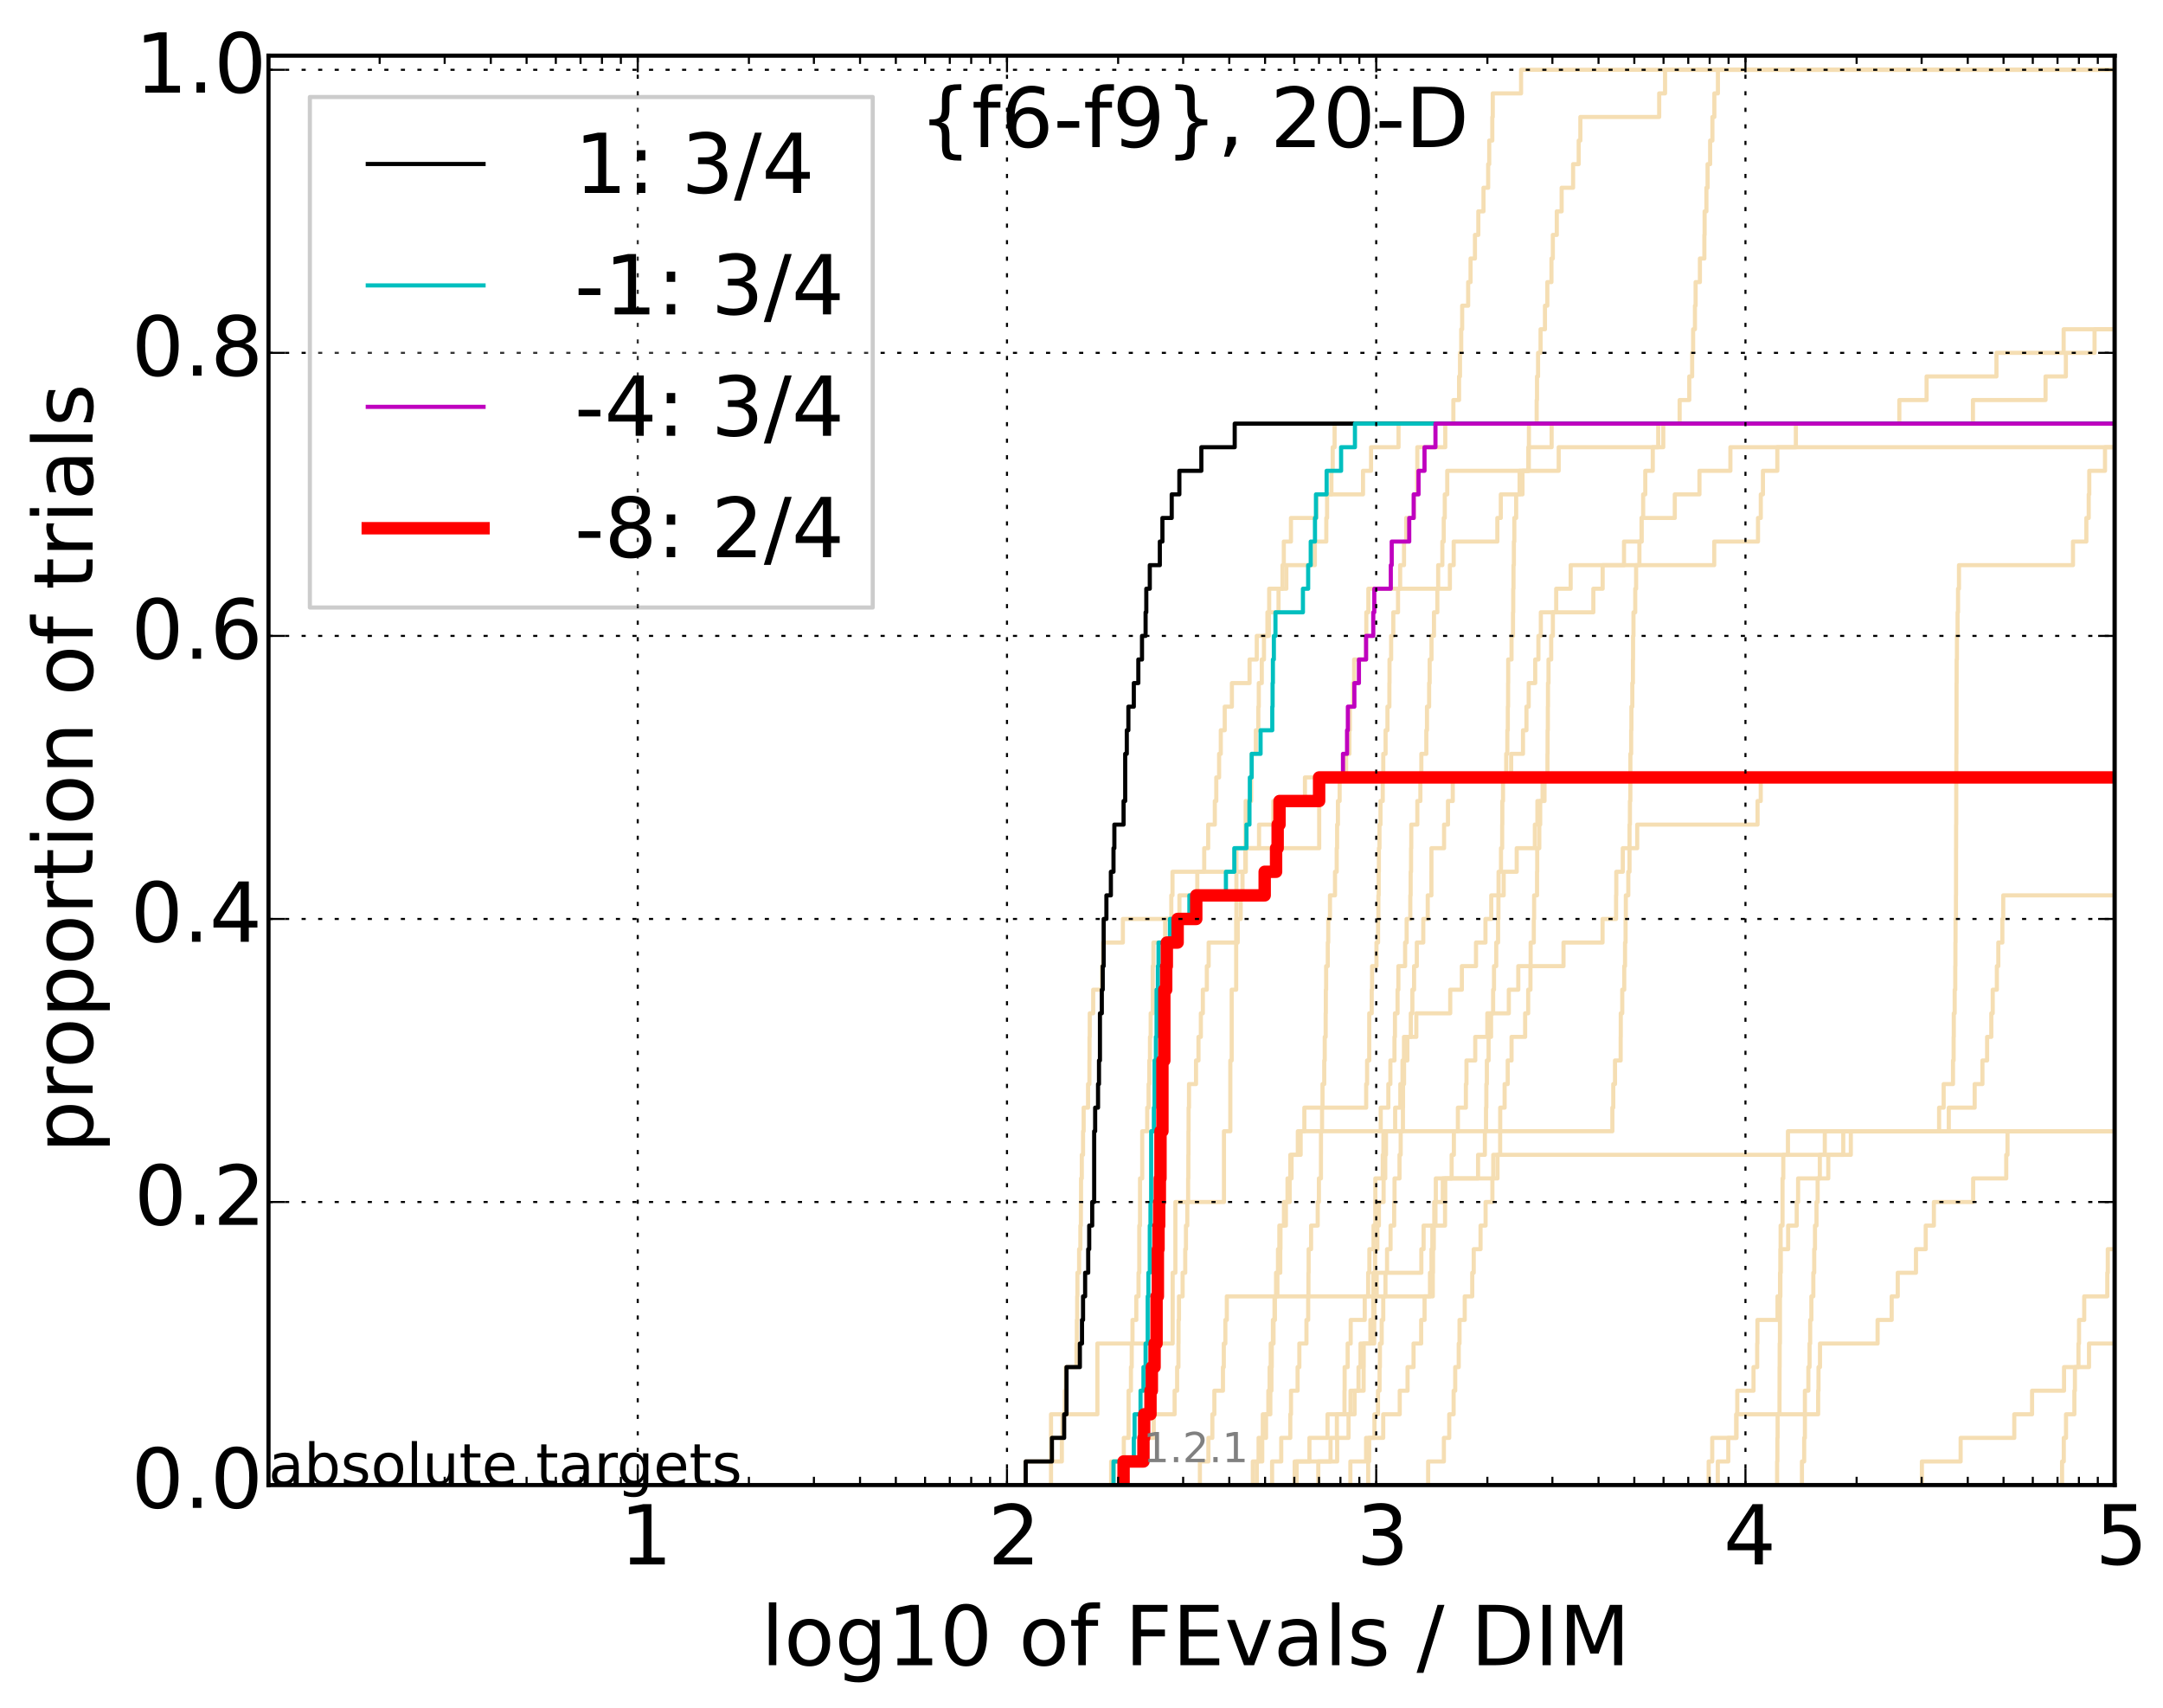<?xml version="1.0" encoding="utf-8" standalone="no"?>
<!DOCTYPE svg PUBLIC "-//W3C//DTD SVG 1.1//EN"
  "http://www.w3.org/Graphics/SVG/1.1/DTD/svg11.dtd">
<!-- Created with matplotlib (http://matplotlib.org/) -->
<svg height="413pt" version="1.1" viewBox="0 0 523 413" width="523pt" xmlns="http://www.w3.org/2000/svg" xmlns:xlink="http://www.w3.org/1999/xlink">
 <defs>
  <style type="text/css">
*{stroke-linecap:butt;stroke-linejoin:round;}
  </style>
 </defs>
 <g id="figure_1">
  <g id="patch_1">
   <path d="
M0 413.969
L523.239 413.969
L523.239 0
L0 0
z
" style="fill:#ffffff;"/>
  </g>
  <g id="axes_1">
   <g id="patch_2">
    <path d="
M64.922 359.056
L511.322 359.056
L511.322 13.456
L64.922 13.456
z
" style="fill:#ffffff;"/>
   </g>
   <g id="line2d_1">
    <path clip-path="url(#p4b24e7e61f)" d="
M268.664 359.056
L268.664 353.353
L271.729 353.353
L271.729 347.65
L272.89 347.65
L272.89 341.947
L272.89 341.947
L272.89 336.244
L273.458 336.244
L273.458 330.541
L273.646 330.541
L273.646 324.839
L273.832 324.839
L273.832 319.136
L274.752 319.136
L274.752 313.433
L275.293 313.433
L275.293 307.73
L275.472 307.73
L275.472 302.027
L275.472 302.027
L275.472 296.324
L275.65 296.324
L275.65 290.621
L275.65 290.621
L275.65 284.918
L276.179 284.918
L276.179 279.215
L276.179 279.215
L276.179 273.512
L277.387 273.512
L277.387 267.809
L277.725 267.809
L277.725 262.106
L277.893 262.106
L277.893 256.403
L278.06 256.403
L278.06 250.7
L278.226 250.7
L278.226 244.997
L278.722 244.997
L278.722 239.294
L278.722 239.294
L278.722 233.591
L278.886 233.591
L278.886 227.888
L281.72 227.888
L281.72 222.185
L283.21 222.185
L283.21 216.482
L283.501 216.482
L283.501 210.779
L301.232 210.779
L301.232 205.076
L304.428 205.076
L304.428 199.373
L307.881 199.373
L307.881 193.67
L315.527 193.67
L315.527 187.967
L315.527 187.967
L315.527 187.967
L511.322 187.967" style="fill:none;stroke:#f5deb3;stroke-linecap:square;"/>
   </g>
   <g id="line2d_2"/>
   <g id="line2d_3">
    <path clip-path="url(#p4b24e7e61f)" d="
M269.286 359.056
L269.286 353.353
L275.802 353.353
L275.802 347.65
L278.963 347.65
L278.963 341.947
L284.015 341.947
L284.015 336.244
L284.624 336.244
L284.624 330.541
L284.938 330.541
L284.938 324.839
L284.965 324.839
L284.965 319.136
L285.071 319.136
L285.071 313.433
L285.95 313.433
L285.95 307.73
L286.58 307.73
L286.58 302.027
L286.758 302.027
L286.758 296.324
L287.081 296.324
L287.081 290.621
L287.282 290.621
L287.282 284.918
L287.332 284.918
L287.332 279.215
L287.363 279.215
L287.363 273.512
L287.394 273.512
L287.394 267.809
L287.494 267.809
L287.494 262.106
L289.189 262.106
L289.189 256.403
L289.786 256.403
L289.786 250.7
L290.358 250.7
L290.358 244.997
L290.841 244.997
L290.841 239.294
L291.806 239.294
L291.806 233.591
L292.244 233.591
L292.244 227.888
L299.273 227.888
L299.273 222.185
L299.993 222.185
L299.993 216.482
L300.428 216.482
L300.428 210.779
L301.101 210.779
L301.101 205.076
L301.166 205.076
L301.166 199.373
L301.193 199.373
L301.193 193.67
L302.522 193.67
L302.522 187.967
L302.653 187.967
L302.653 182.264
L303.655 182.264
L303.655 176.561
L304.258 176.561
L304.258 170.858
L304.367 170.858
L304.367 165.155
L305.091 165.155
L305.091 159.452
L305.621 159.452
L305.621 153.749
L306.809 153.749
L306.809 148.046
L309.142 148.046
L309.142 142.343
L311.027 142.343
L311.027 136.641
L317.922 136.641
L317.922 130.938
L320.692 130.938
L320.692 125.235
L320.879 125.235
L320.879 119.532
L321.926 119.532
L321.926 113.829
L322.238 113.829
L322.238 108.126
L322.698 108.126
L322.698 102.423
L322.698 102.423
L322.698 102.423
L511.322 102.423" style="fill:none;stroke:#f5deb3;stroke-linecap:square;"/>
   </g>
   <g id="line2d_4">
    <path clip-path="url(#p4b24e7e61f)" d="
M318.752 359.056
L318.752 353.353
L323.314 353.353
L323.314 347.65
L326.066 347.65
L326.066 341.947
L326.547 341.947
L326.547 336.244
L329.716 336.244
L329.716 330.541
L329.735 330.541
L329.735 324.839
L331.356 324.839
L331.356 319.136
L332.053 319.136
L332.053 313.433
L332.069 313.433
L332.069 307.73
L332.487 307.73
L332.487 302.027
L333.034 302.027
L333.034 296.324
L333.413 296.324
L333.413 290.621
L334.548 290.621
L334.548 284.918
L334.95 284.918
L334.95 279.215
L335.125 279.215
L335.125 273.512
L337.339 273.512
L337.339 267.809
L338.593 267.809
L338.593 262.106
L339.122 262.106
L339.122 256.403
L339.471 256.403
L339.471 250.7
L342.46 250.7
L342.46 244.997
L350.656 244.997
L350.656 239.294
L353.467 239.294
L353.467 233.591
L356.89 233.591
L356.89 227.888
L359.176 227.888
L359.176 222.185
L360.573 222.185
L360.573 216.482
L363.583 216.482
L363.583 210.779
L366.735 210.779
L366.735 205.076
L371.121 205.076
L371.121 199.373
L371.733 199.373
L371.733 193.67
L373.454 193.67
L373.454 187.967
L373.454 187.967
L373.454 187.967
L511.322 187.967" style="fill:none;stroke:#f5deb3;stroke-linecap:square;"/>
   </g>
   <g id="line2d_5">
    <path clip-path="url(#p4b24e7e61f)" d="
M307.585 359.056
L307.585 353.353
L309.792 353.353
L309.792 347.65
L311.983 347.65
L311.983 341.947
L312.155 341.947
L312.155 336.244
L313.751 336.244
L313.751 330.541
L314.173 330.541
L314.173 324.839
L315.891 324.839
L315.891 319.136
L316.311 319.136
L316.311 313.433
L316.373 313.433
L316.373 307.73
L316.421 307.73
L316.421 302.027
L317.013 302.027
L317.013 296.324
L318.615 296.324
L318.615 290.621
L318.902 290.621
L318.902 284.918
L319.397 284.918
L319.397 279.215
L319.403 279.215
L319.403 273.512
L319.667 273.512
L319.667 267.809
L319.773 267.809
L319.773 262.106
L320.194 262.106
L320.194 256.403
L320.314 256.403
L320.314 250.7
L320.538 250.7
L320.538 244.997
L320.575 244.997
L320.575 239.294
L320.652 239.294
L320.652 233.591
L321.05 233.591
L321.05 227.888
L321.16 227.888
L321.16 222.185
L321.579 222.185
L321.579 216.482
L322.796 216.482
L322.796 210.779
L323.21 210.779
L323.21 205.076
L323.306 205.076
L323.306 199.373
L323.506 199.373
L323.506 193.67
L323.915 193.67
L323.915 187.967
L325.486 187.967
L325.486 182.264
L326.277 182.264
L326.277 176.561
L326.396 176.561
L326.396 170.858
L327.165 170.858
L327.165 165.155
L327.422 165.155
L327.422 159.452
L330.299 159.452
L330.299 153.749
L330.367 153.749
L330.367 148.046
L330.86 148.046
L330.86 142.343
L350.574 142.343
L350.574 136.641
L351.492 136.641
L351.492 130.938
L362.049 130.938
L362.049 125.235
L362.887 125.235
L362.887 119.532
L367.427 119.532
L367.427 113.829
L369.658 113.829
L369.658 108.126
L375.171 108.126
L375.171 102.423
L375.171 102.423
L375.171 102.423
L511.322 102.423" style="fill:none;stroke:#f5deb3;stroke-linecap:square;"/>
   </g>
   <g id="line2d_6"/>
   <g id="line2d_7">
    <path clip-path="url(#p4b24e7e61f)" d="
M303.885 359.056
L303.885 353.353
L304.315 353.353
L304.315 347.65
L306.122 347.65
L306.122 341.947
L306.676 341.947
L306.676 336.244
L306.987 336.244
L306.987 330.541
L307.253 330.541
L307.253 324.839
L307.932 324.839
L307.932 319.136
L308.258 319.136
L308.258 313.433
L308.545 313.433
L308.545 307.73
L309.557 307.73
L309.557 302.027
L309.613 302.027
L309.613 296.324
L310.449 296.324
L310.449 290.621
L311.837 290.621
L311.837 284.918
L311.99 284.918
L311.99 279.215
L313.808 279.215
L313.808 273.512
L333.857 273.512
L333.857 267.809
L335.692 267.809
L335.692 262.106
L336.188 262.106
L336.188 256.403
L337.175 256.403
L337.175 250.7
L337.291 250.7
L337.291 244.997
L337.92 244.997
L337.92 239.294
L338.12 239.294
L338.12 233.591
L339.747 233.591
L339.747 227.888
L340.119 227.888
L340.119 222.185
L341.004 222.185
L341.004 216.482
L341.087 216.482
L341.087 210.779
L341.184 210.779
L341.184 205.076
L341.238 205.076
L341.238 199.373
L342.701 199.373
L342.701 193.67
L343.44 193.67
L343.44 187.967
L343.67 187.967
L343.67 182.264
L344.873 182.264
L344.873 176.561
L345.037 176.561
L345.037 170.858
L345.551 170.858
L345.551 165.155
L345.683 165.155
L345.683 159.452
L346.127 159.452
L346.127 153.749
L346.725 153.749
L346.725 148.046
L347.541 148.046
L347.541 142.343
L347.743 142.343
L347.743 136.641
L348.752 136.641
L348.752 130.938
L349.09 130.938
L349.09 125.235
L349.339 125.235
L349.339 119.532
L349.934 119.532
L349.934 113.829
L376.883 113.829
L376.883 108.126
L402.17 108.126
L402.17 102.423
L477.049 102.423
L477.049 96.72
L494.6 96.72
L494.6 91.017
L499.514 91.017
L499.514 85.314
L506.451 85.314
L506.451 79.611
L517.305 79.611
L517.305 73.908
L524.239 73.908" style="fill:none;stroke:#f5deb3;stroke-linecap:square;"/>
   </g>
   <g id="line2d_8">
    <path clip-path="url(#p4b24e7e61f)" d="
M429.694 359.056
L429.694 353.353
L429.763 353.353
L429.763 347.65
L429.816 347.65
L429.816 341.947
L430.27 341.947
L430.27 336.244
L430.284 336.244
L430.284 330.541
L430.315 330.541
L430.315 324.839
L430.38 324.839
L430.38 319.136
L430.382 319.136
L430.382 313.433
L430.401 313.433
L430.401 307.73
L430.494 307.73
L430.494 302.027
L430.545 302.027
L430.545 296.324
L431.005 296.324
L431.005 290.621
L431.006 290.621
L431.006 284.918
L431.191 284.918
L431.191 279.215
L432.317 279.215
L432.317 273.512
L432.317 273.512
L432.317 273.512
L511.322 273.512" style="fill:none;stroke:#f5deb3;stroke-linecap:square;"/>
   </g>
   <g id="line2d_9">
    <path clip-path="url(#p4b24e7e61f)" d="
M302.921 359.056
L302.921 353.353
L305.201 353.353
L305.201 347.65
L305.339 347.65
L305.339 341.947
L307.16 341.947
L307.16 336.244
L307.429 336.244
L307.429 330.541
L307.507 330.541
L307.507 324.839
L307.781 324.839
L307.781 319.136
L308.171 319.136
L308.171 313.433
L308.866 313.433
L308.866 307.73
L309.01 307.73
L309.01 302.027
L309.341 302.027
L309.341 296.324
L310.922 296.324
L310.922 290.621
L311.315 290.621
L311.315 284.918
L312.293 284.918
L312.293 279.215
L314.488 279.215
L314.488 273.512
L315.382 273.512
L315.382 267.809
L330.334 267.809
L330.334 262.106
L330.552 262.106
L330.552 256.403
L331.07 256.403
L331.07 250.7
L331.074 250.7
L331.074 244.997
L331.67 244.997
L331.67 239.294
L331.76 239.294
L331.76 233.591
L332.822 233.591
L332.822 227.888
L333.209 227.888
L333.209 222.185
L333.287 222.185
L333.287 216.482
L333.364 216.482
L333.364 210.779
L333.408 210.779
L333.408 205.076
L333.552 205.076
L333.552 199.373
L333.798 199.373
L333.798 193.67
L334.342 193.67
L334.342 187.967
L334.465 187.967
L334.465 182.264
L335.025 182.264
L335.025 176.561
L335.481 176.561
L335.481 170.858
L335.944 170.858
L335.944 165.155
L335.977 165.155
L335.977 159.452
L336.367 159.452
L336.367 153.749
L336.892 153.749
L336.892 148.046
L338.036 148.046
L338.036 142.343
L338.55 142.343
L338.55 136.641
L339.482 136.641
L339.482 130.938
L340.013 130.938
L340.013 125.235
L341.878 125.235
L341.878 119.532
L342.659 119.532
L342.659 113.829
L342.695 113.829
L342.695 108.126
L349.459 108.126
L349.459 102.423
L351.416 102.423
L351.416 96.72
L352.793 96.72
L352.793 91.017
L353.018 91.017
L353.018 85.314
L353.312 85.314
L353.312 79.611
L353.542 79.611
L353.542 73.908
L354.994 73.908
L354.994 68.205
L355.574 68.205
L355.574 62.502
L356.634 62.502
L356.634 56.799
L357.449 56.799
L357.449 51.096
L358.698 51.096
L358.698 45.393
L359.83 45.393
L359.83 39.69
L360.088 39.69
L360.088 33.987
L360.829 33.987
L360.829 28.284
L360.938 28.284
L360.938 22.581
L367.784 22.581
L367.784 16.878
L367.784 16.878
L367.784 16.878
L511.322 16.878" style="fill:none;stroke:#f5deb3;stroke-linecap:square;"/>
   </g>
   <g id="line2d_10">
    <path clip-path="url(#p4b24e7e61f)" d="
M498.597 359.056
L498.597 353.353
L499.01 353.353
L499.01 347.65
L499.55 347.65
L499.55 341.947
L501.57 341.947
L501.57 336.244
L501.698 336.244
L501.698 330.541
L502.563 330.541
L502.563 324.839
L502.693 324.839
L502.693 319.136
L503.952 319.136
L503.952 313.433
L509.531 313.433
L509.531 307.73
L509.65 307.73
L509.65 302.027
L509.65 302.027
L509.65 302.027
L511.322 302.027" style="fill:none;stroke:#f5deb3;stroke-linecap:square;"/>
   </g>
   <g id="line2d_11">
    <path clip-path="url(#p4b24e7e61f)" d="
M313.523 359.056
L313.523 353.353
L316.615 353.353
L316.615 347.65
L320.99 347.65
L320.99 341.947
L327.535 341.947
L327.535 336.244
L328.478 336.244
L328.478 330.541
L328.968 330.541
L328.968 324.839
L332.278 324.839
L332.278 319.136
L332.329 319.136
L332.329 313.433
L332.876 313.433
L332.876 307.73
L343.669 307.73
L343.669 302.027
L344.218 302.027
L344.218 296.324
L347.09 296.324
L347.09 290.621
L348.862 290.621
L348.862 284.918
L362.086 284.918
L362.086 279.215
L445.688 279.215
L445.688 273.512
L468.864 273.512
L468.864 267.809
L469.962 267.809
L469.962 262.106
L472.223 262.106
L472.223 256.403
L472.373 256.403
L472.373 250.7
L472.413 250.7
L472.413 244.997
L472.631 244.997
L472.631 239.294
L472.77 239.294
L472.77 233.591
L472.804 233.591
L472.804 227.888
L472.836 227.888
L472.836 222.185
L472.936 222.185
L472.936 216.482
L472.957 216.482
L472.957 210.779
L472.965 210.779
L472.965 205.076
L472.976 205.076
L472.976 199.373
L473.006 199.373
L473.006 193.67
L473.009 193.67
L473.009 187.967
L473.033 187.967
L473.033 182.264
L473.054 182.264
L473.054 176.561
L473.075 176.561
L473.075 170.858
L473.078 170.858
L473.078 165.155
L473.104 165.155
L473.104 159.452
L473.176 159.452
L473.176 153.749
L473.333 153.749
L473.333 148.046
L473.442 148.046
L473.442 142.343
L473.668 142.343
L473.668 136.641
L501.236 136.641
L501.236 130.938
L504.468 130.938
L504.468 125.235
L505.041 125.235
L505.041 119.532
L505.171 119.532
L505.171 113.829
L508.978 113.829
L508.978 108.126
L524.239 108.126" style="fill:none;stroke:#f5deb3;stroke-linecap:square;"/>
   </g>
   <g id="line2d_12">
    <path clip-path="url(#p4b24e7e61f)" d="
M271.673 359.056
L271.673 353.353
L276.478 353.353
L276.478 347.65
L276.652 347.65
L276.652 341.947
L278.179 341.947
L278.179 336.244
L278.51 336.244
L278.51 330.541
L279.165 330.541
L279.165 324.839
L279.648 324.839
L279.648 319.136
L279.648 319.136
L279.648 313.433
L279.967 313.433
L279.967 307.73
L279.967 307.73
L279.967 302.027
L280.126 302.027
L280.126 296.324
L280.284 296.324
L280.284 290.621
L280.441 290.621
L280.441 284.918
L280.598 284.918
L280.598 279.215
L280.598 279.215
L280.598 273.512
L281.064 273.512
L281.064 267.809
L281.064 267.809
L281.064 262.106
L281.064 262.106
L281.064 256.403
L281.524 256.403
L281.524 250.7
L281.524 250.7
L281.524 244.997
L281.524 244.997
L281.524 239.294
L281.979 239.294
L281.979 233.591
L282.13 233.591
L282.13 227.888
L284.745 227.888
L284.745 222.185
L289.248 222.185
L289.248 216.482
L305.793 216.482
L305.793 210.779
L308.549 210.779
L308.549 205.076
L308.927 205.076
L308.927 199.373
L309.376 199.373
L309.376 193.67
L318.954 193.67
L318.954 187.967
L318.954 187.967
L318.954 187.967
L511.322 187.967" style="fill:none;stroke:#f5deb3;stroke-linecap:square;"/>
   </g>
   <g id="line2d_13"/>
   <g id="line2d_14"/>
   <g id="line2d_15"/>
   <g id="line2d_16">
    <path clip-path="url(#p4b24e7e61f)" d="
M413.148 359.056
L413.148 353.353
L414.007 353.353
L414.007 347.65
L419.844 347.65
L419.844 341.947
L439.614 341.947
L439.614 336.244
L439.703 336.244
L439.703 330.541
L440.061 330.541
L440.061 324.839
L453.992 324.839
L453.992 319.136
L457.395 319.136
L457.395 313.433
L458.862 313.433
L458.862 307.73
L463.271 307.73
L463.271 302.027
L465.627 302.027
L465.627 296.324
L467.602 296.324
L467.602 290.621
L477.1 290.621
L477.1 284.918
L485.096 284.918
L485.096 279.215
L485.403 279.215
L485.403 273.512
L513.993 273.512
L513.993 267.809
L517.896 267.809
L517.896 262.106
L517.96 262.106
L517.96 256.403
L519.364 256.403
L519.364 250.7
L521.101 250.7
L521.101 244.997
L521.518 244.997
L521.518 239.294
L521.802 239.294
L521.802 233.591
L523.768 233.591
L523.768 227.888
L524.239 227.888" style="fill:none;stroke:#f5deb3;stroke-linecap:square;"/>
   </g>
   <g id="line2d_17">
    <path clip-path="url(#p4b24e7e61f)" d="
M415.355 359.056
L415.355 353.353
L417.889 353.353
L417.889 347.65
L419.84 347.65
L419.84 341.947
L420.06 341.947
L420.06 336.244
L423.99 336.244
L423.99 330.541
L424.878 330.541
L424.878 324.839
L424.936 324.839
L424.936 319.136
L429.789 319.136
L429.789 313.433
L430.487 313.433
L430.487 307.73
L430.564 307.73
L430.564 302.027
L432.365 302.027
L432.365 296.324
L434.432 296.324
L434.432 290.621
L434.77 290.621
L434.77 284.918
L442.067 284.918
L442.067 279.215
L447.518 279.215
L447.518 273.512
L471.207 273.512
L471.207 267.809
L477.464 267.809
L477.464 262.106
L479.339 262.106
L479.339 256.403
L480.47 256.403
L480.47 250.7
L481.484 250.7
L481.484 244.997
L481.829 244.997
L481.829 239.294
L482.83 239.294
L482.83 233.591
L483.179 233.591
L483.179 227.888
L484.157 227.888
L484.157 222.185
L484.371 222.185
L484.371 216.482
L484.371 216.482
L484.371 216.482
L511.322 216.482" style="fill:none;stroke:#f5deb3;stroke-linecap:square;"/>
   </g>
   <g id="line2d_18">
    <path clip-path="url(#p4b24e7e61f)" d="
M247.945 359.056
L247.945 353.353
L256.749 353.353
L256.749 347.65
L256.9 347.65
L256.9 341.947
L257.485 341.947
L257.485 336.244
L257.701 336.244
L257.701 330.541
L260.286 330.541
L260.286 324.839
L260.374 324.839
L260.374 319.136
L260.462 319.136
L260.462 313.433
L260.512 313.433
L260.512 307.73
L260.922 307.73
L260.922 302.027
L261.23 302.027
L261.23 296.324
L261.353 296.324
L261.353 290.621
L261.389 290.621
L261.389 284.918
L261.572 284.918
L261.572 279.215
L261.875 279.215
L261.875 273.512
L262.019 273.512
L262.019 267.809
L263.086 267.809
L263.086 262.106
L263.412 262.106
L263.412 256.403
L263.435 256.403
L263.435 250.7
L263.493 250.7
L263.493 244.997
L264.329 244.997
L264.329 239.294
L266.444 239.294
L266.444 233.591
L266.712 233.591
L266.712 227.888
L271.504 227.888
L271.504 222.185
L285.177 222.185
L285.177 216.482
L289.498 216.482
L289.498 210.779
L291.171 210.779
L291.171 205.076
L292.134 205.076
L292.134 199.373
L293.736 199.373
L293.736 193.67
L294.09 193.67
L294.09 187.967
L294.773 187.967
L294.773 182.264
L295.183 182.264
L295.183 176.561
L296.132 176.561
L296.132 170.858
L297.863 170.858
L297.863 165.155
L302.135 165.155
L302.135 159.452
L303.876 159.452
L303.876 153.749
L306.455 153.749
L306.455 148.046
L306.881 148.046
L306.881 142.343
L310.099 142.343
L310.099 136.641
L310.418 136.641
L310.418 130.938
L312.145 130.938
L312.145 125.235
L318.312 125.235
L318.312 119.532
L329.567 119.532
L329.567 113.829
L331.509 113.829
L331.509 108.126
L338.157 108.126
L338.157 102.423
L338.157 102.423
L338.157 102.423
L511.322 102.423" style="fill:none;stroke:#f5deb3;stroke-linecap:square;"/>
   </g>
   <g id="line2d_19"/>
   <g id="line2d_20">
    <path clip-path="url(#p4b24e7e61f)" d="
M326.51 359.056
L326.51 353.353
L330.311 353.353
L330.311 347.65
L334.454 347.65
L334.454 341.947
L338.448 341.947
L338.448 336.244
L340.34 336.244
L340.34 330.541
L341.786 330.541
L341.786 324.839
L343.629 324.839
L343.629 319.136
L344.452 319.136
L344.452 313.433
L345.759 313.433
L345.759 307.73
L346.12 307.73
L346.12 302.027
L346.331 302.027
L346.331 296.324
L349.403 296.324
L349.403 290.621
L349.454 290.621
L349.454 284.918
L350.996 284.918
L350.996 279.215
L351.534 279.215
L351.534 273.512
L352.509 273.512
L352.509 267.809
L354.443 267.809
L354.443 262.106
L354.584 262.106
L354.584 256.403
L356.701 256.403
L356.701 250.7
L359.624 250.7
L359.624 244.997
L364.823 244.997
L364.823 239.294
L367.112 239.294
L367.112 233.591
L378.045 233.591
L378.045 227.888
L387.486 227.888
L387.486 222.185
L390.758 222.185
L390.758 216.482
L390.809 216.482
L390.809 210.779
L392.378 210.779
L392.378 205.076
L395.872 205.076
L395.872 199.373
L424.967 199.373
L424.967 193.67
L425.737 193.67
L425.737 187.967
L425.737 187.967
L425.737 187.967
L511.322 187.967" style="fill:none;stroke:#f5deb3;stroke-linecap:square;"/>
   </g>
   <g id="line2d_21"/>
   <g id="line2d_22">
    <path clip-path="url(#p4b24e7e61f)" d="
M330.826 359.056
L330.826 353.353
L331.059 353.353
L331.059 347.65
L332.331 347.65
L332.331 341.947
L333.192 341.947
L333.192 336.244
L333.571 336.244
L333.571 330.541
L333.655 330.541
L333.655 324.839
L334.086 324.839
L334.086 319.136
L334.461 319.136
L334.461 313.433
L334.994 313.433
L334.994 307.73
L335.38 307.73
L335.38 302.027
L336.233 302.027
L336.233 296.324
L337.102 296.324
L337.102 290.621
L337.194 290.621
L337.194 284.918
L338.391 284.918
L338.391 279.215
L338.675 279.215
L338.675 273.512
L339.22 273.512
L339.22 267.809
L339.248 267.809
L339.248 262.106
L339.492 262.106
L339.492 256.403
L340.292 256.403
L340.292 250.7
L341.123 250.7
L341.123 244.997
L341.504 244.997
L341.504 239.294
L341.915 239.294
L341.915 233.591
L342.573 233.591
L342.573 227.888
L344.137 227.888
L344.137 222.185
L345.219 222.185
L345.219 216.482
L346.106 216.482
L346.106 210.779
L346.11 210.779
L346.11 205.076
L349.166 205.076
L349.166 199.373
L350.112 199.373
L350.112 193.67
L351.27 193.67
L351.27 187.967
L365.392 187.967
L365.392 182.264
L368.251 182.264
L368.251 176.561
L369.086 176.561
L369.086 170.858
L369.627 170.858
L369.627 165.155
L371.207 165.155
L371.207 159.452
L371.979 159.452
L371.979 153.749
L372.565 153.749
L372.565 148.046
L385.259 148.046
L385.259 142.343
L387.513 142.343
L387.513 136.641
L392.676 136.641
L392.676 130.938
L396.912 130.938
L396.912 125.235
L404.954 125.235
L404.954 119.532
L410.919 119.532
L410.919 113.829
L418.4 113.829
L418.4 108.126
L418.4 108.126
L418.4 108.126
L511.322 108.126" style="fill:none;stroke:#f5deb3;stroke-linecap:square;"/>
   </g>
   <g id="line2d_23">
    <path clip-path="url(#p4b24e7e61f)" d="
M464.699 359.056
L464.699 353.353
L474.071 353.353
L474.071 347.65
L487.039 347.65
L487.039 341.947
L491.34 341.947
L491.34 336.244
L499.072 336.244
L499.072 330.541
L505.11 330.541
L505.11 324.839
L505.11 324.839
L505.11 324.839
L511.322 324.839" style="fill:none;stroke:#f5deb3;stroke-linecap:square;"/>
   </g>
   <g id="line2d_24">
    <path clip-path="url(#p4b24e7e61f)" d="
M313.045 359.056
L313.045 353.353
L321.721 353.353
L321.721 347.65
L323.249 347.65
L323.249 341.947
L325.091 341.947
L325.091 336.244
L325.126 336.244
L325.126 330.541
L325.856 330.541
L325.856 324.839
L326.59 324.839
L326.59 319.136
L329.983 319.136
L329.983 313.433
L330.812 313.433
L330.812 307.73
L331.106 307.73
L331.106 302.027
L332.111 302.027
L332.111 296.324
L332.532 296.324
L332.532 290.621
L332.548 290.621
L332.548 284.918
L334.342 284.918
L334.342 279.215
L334.507 279.215
L334.507 273.512
L389.86 273.512
L389.86 267.809
L390.079 267.809
L390.079 262.106
L390.498 262.106
L390.498 256.403
L391.867 256.403
L391.867 250.7
L391.892 250.7
L391.892 244.997
L392.249 244.997
L392.249 239.294
L392.731 239.294
L392.731 233.591
L392.922 233.591
L392.922 227.888
L393.053 227.888
L393.053 222.185
L393.116 222.185
L393.116 216.482
L393.713 216.482
L393.713 210.779
L394.007 210.779
L394.007 205.076
L394.012 205.076
L394.012 199.373
L394.105 199.373
L394.105 193.67
L394.212 193.67
L394.212 187.967
L394.218 187.967
L394.218 182.264
L394.405 182.264
L394.405 176.561
L394.463 176.561
L394.463 170.858
L394.686 170.858
L394.686 165.155
L394.833 165.155
L394.833 159.452
L394.867 159.452
L394.867 153.749
L394.965 153.749
L394.965 148.046
L395.391 148.046
L395.391 142.343
L395.604 142.343
L395.604 136.641
L396.395 136.641
L396.395 130.938
L396.925 130.938
L396.925 125.235
L397.306 125.235
L397.306 119.532
L397.818 119.532
L397.818 113.829
L399.63 113.829
L399.63 108.126
L400.945 108.126
L400.945 102.423
L406.126 102.423
L406.126 96.72
L408.454 96.72
L408.454 91.017
L409.153 91.017
L409.153 85.314
L409.388 85.314
L409.388 79.611
L409.827 79.611
L409.827 73.908
L409.986 73.908
L409.986 68.205
L411.027 68.205
L411.027 62.502
L412.105 62.502
L412.105 56.799
L412.164 56.799
L412.164 51.096
L412.601 51.096
L412.601 45.393
L412.884 45.393
L412.884 39.69
L413.502 39.69
L413.502 33.987
L414.049 33.987
L414.049 28.284
L414.52 28.284
L414.52 22.581
L415.379 22.581
L415.379 16.878
L415.379 16.878
L415.379 16.878
L511.322 16.878" style="fill:none;stroke:#f5deb3;stroke-linecap:square;"/>
   </g>
   <g id="line2d_25">
    <path clip-path="url(#p4b24e7e61f)" d="
M435.693 359.056
L435.693 353.353
L436.238 353.353
L436.238 347.65
L436.413 347.65
L436.413 341.947
L436.414 341.947
L436.414 336.244
L437.251 336.244
L437.251 330.541
L437.537 330.541
L437.537 324.839
L437.692 324.839
L437.692 319.136
L437.977 319.136
L437.977 313.433
L438.45 313.433
L438.45 307.73
L438.666 307.73
L438.666 302.027
L438.85 302.027
L438.85 296.324
L439.22 296.324
L439.22 290.621
L439.494 290.621
L439.494 284.918
L440.022 284.918
L440.022 279.215
L441.226 279.215
L441.226 273.512
L441.226 273.512
L441.226 273.512
L511.322 273.512" style="fill:none;stroke:#f5deb3;stroke-linecap:square;"/>
   </g>
   <g id="line2d_26">
    <path clip-path="url(#p4b24e7e61f)" d="
M345.317 359.056
L345.317 353.353
L349.123 353.353
L349.123 347.65
L350.418 347.65
L350.418 341.947
L351.478 341.947
L351.478 336.244
L351.861 336.244
L351.861 330.541
L352.713 330.541
L352.713 324.839
L352.906 324.839
L352.906 319.136
L354.164 319.136
L354.164 313.433
L355.98 313.433
L355.98 307.73
L356.336 307.73
L356.336 302.027
L357.988 302.027
L357.988 296.324
L359.206 296.324
L359.206 290.621
L360.853 290.621
L360.853 284.918
L361.058 284.918
L361.058 279.215
L362.724 279.215
L362.724 273.512
L362.74 273.512
L362.74 267.809
L363.81 267.809
L363.81 262.106
L364.554 262.106
L364.554 256.403
L365.483 256.403
L365.483 250.7
L368.768 250.7
L368.768 244.997
L369.507 244.997
L369.507 239.294
L370.056 239.294
L370.056 233.591
L370.102 233.591
L370.102 227.888
L370.864 227.888
L370.864 222.185
L370.94 222.185
L370.94 216.482
L371.648 216.482
L371.648 210.779
L371.689 210.779
L371.689 205.076
L372.193 205.076
L372.193 199.373
L372.412 199.373
L372.412 193.67
L372.987 193.67
L372.987 187.967
L374.166 187.967
L374.166 182.264
L374.197 182.264
L374.197 176.561
L374.26 176.561
L374.26 170.858
L374.294 170.858
L374.294 165.155
L374.424 165.155
L374.424 159.452
L375.071 159.452
L375.071 153.749
L375.473 153.749
L375.473 148.046
L376.281 148.046
L376.281 142.343
L379.777 142.343
L379.777 136.641
L414.49 136.641
L414.49 130.938
L425.076 130.938
L425.076 125.235
L425.75 125.235
L425.75 119.532
L426.266 119.532
L426.266 113.829
L429.747 113.829
L429.747 108.126
L434.227 108.126
L434.227 102.423
L459.248 102.423
L459.248 96.72
L465.839 96.72
L465.839 91.017
L482.731 91.017
L482.731 85.314
L498.977 85.314
L498.977 79.611
L498.977 79.611
L498.977 79.611
L511.322 79.611" style="fill:none;stroke:#f5deb3;stroke-linecap:square;"/>
   </g>
   <g id="line2d_27"/>
   <g id="line2d_28">
    <path clip-path="url(#p4b24e7e61f)" d="
M290.126 359.056
L290.126 353.353
L292.183 353.353
L292.183 347.65
L293.138 347.65
L293.138 341.947
L293.625 341.947
L293.625 336.244
L295.706 336.244
L295.706 330.541
L295.907 330.541
L295.907 324.839
L296.282 324.839
L296.282 319.136
L296.638 319.136
L296.638 313.433
L346.438 313.433
L346.438 307.73
L346.497 307.73
L346.497 302.027
L346.682 302.027
L346.682 296.324
L346.8 296.324
L346.8 290.621
L347.17 290.621
L347.17 284.918
L357.386 284.918
L357.386 279.215
L359.035 279.215
L359.035 273.512
L359.308 273.512
L359.308 267.809
L359.39 267.809
L359.39 262.106
L359.513 262.106
L359.513 256.403
L359.931 256.403
L359.931 250.7
L360.532 250.7
L360.532 244.997
L361.029 244.997
L361.029 239.294
L361.24 239.294
L361.24 233.591
L361.782 233.591
L361.782 227.888
L362.227 227.888
L362.227 222.185
L362.307 222.185
L362.307 216.482
L362.342 216.482
L362.342 210.779
L362.93 210.779
L362.93 205.076
L363.215 205.076
L363.215 199.373
L363.254 199.373
L363.254 193.67
L363.42 193.67
L363.42 187.967
L364.188 187.967
L364.188 182.264
L364.466 182.264
L364.466 176.561
L364.582 176.561
L364.582 170.858
L364.648 170.858
L364.648 165.155
L364.675 165.155
L364.675 159.452
L365.481 159.452
L365.481 153.749
L365.835 153.749
L365.835 148.046
L365.892 148.046
L365.892 142.343
L365.952 142.343
L365.952 136.641
L366.048 136.641
L366.048 130.938
L366.154 130.938
L366.154 125.235
L366.596 125.235
L366.596 119.532
L368.127 119.532
L368.127 113.829
L369.532 113.829
L369.532 108.126
L369.683 108.126
L369.683 102.423
L371.56 102.423
L371.56 96.72
L371.639 96.72
L371.639 91.017
L371.897 91.017
L371.897 85.314
L372.499 85.314
L372.499 79.611
L373.562 79.611
L373.562 73.908
L374.137 73.908
L374.137 68.205
L375.131 68.205
L375.131 62.502
L375.467 62.502
L375.467 56.799
L376.422 56.799
L376.422 51.096
L377.595 51.096
L377.595 45.393
L380.367 45.393
L380.367 39.69
L381.717 39.69
L381.717 33.987
L382.121 33.987
L382.121 28.284
L401.18 28.284
L401.18 22.581
L402.6 22.581
L402.6 16.878
L402.6 16.878
L402.6 16.878
L511.322 16.878" style="fill:none;stroke:#f5deb3;stroke-linecap:square;"/>
   </g>
   <g id="line2d_29">
    <path clip-path="url(#p4b24e7e61f)" d="
M254.129 359.056
L254.129 353.353
L254.129 353.353
L254.129 347.65
L254.129 347.65
L254.129 341.947
L265.346 341.947
L265.346 336.244
L265.346 336.244
L265.346 330.541
L265.346 330.541
L265.346 324.839
L283.542 324.839
L283.542 319.136
L283.542 319.136
L283.542 313.433
L283.542 313.433
L283.542 307.73
L284.199 307.73
L284.199 302.027
L284.199 302.027
L284.199 296.324
L284.199 296.324
L284.199 290.621
L295.948 290.621
L295.948 284.918
L295.948 284.918
L295.948 279.215
L295.948 279.215
L295.948 273.512
L297.485 273.512
L297.485 267.809
L297.485 267.809
L297.485 262.106
L297.485 262.106
L297.485 256.403
L297.811 256.403
L297.811 250.7
L297.811 250.7
L297.811 244.997
L297.811 244.997
L297.811 239.294
L298.899 239.294
L298.899 233.591
L298.899 233.591
L298.899 227.888
L298.899 227.888
L298.899 222.185
L298.954 222.185
L298.954 216.482
L298.954 216.482
L298.954 210.779
L298.954 210.779
L298.954 205.076
L318.974 205.076
L318.974 199.373
L318.974 199.373
L318.974 193.67
L318.974 193.67
L318.974 187.967
L318.974 187.967
L318.974 187.967
L511.322 187.967" style="fill:none;stroke:#f5deb3;stroke-linecap:square;"/>
   </g>
   <g id="line2d_30"/>
   <g id="line2d_31">
    <path clip-path="url(#p4b24e7e61f)" d="
M248.014 359.056
L248.014 353.353
L254.349 353.353
L254.349 347.65
L257.309 347.65
L257.309 341.947
L257.875 341.947
L257.875 336.244
L257.875 336.244
L257.875 330.541
L261.107 330.541
L261.107 324.839
L261.621 324.839
L261.621 319.136
L261.875 319.136
L261.875 313.433
L262.378 313.433
L262.378 307.73
L263.121 307.73
L263.121 302.027
L263.366 302.027
L263.366 296.324
L264.09 296.324
L264.09 290.621
L264.566 290.621
L264.566 284.918
L264.566 284.918
L264.566 279.215
L264.566 279.215
L264.566 273.512
L264.802 273.512
L264.802 267.809
L265.5 267.809
L265.5 262.106
L265.73 262.106
L265.73 256.403
L265.959 256.403
L265.959 250.7
L265.959 250.7
L265.959 244.997
L266.412 244.997
L266.412 239.294
L266.637 239.294
L266.637 233.591
L266.86 233.591
L266.86 227.888
L266.86 227.888
L266.86 222.185
L267.523 222.185
L267.523 216.482
L268.603 216.482
L268.603 210.779
L269.237 210.779
L269.237 205.076
L269.446 205.076
L269.446 199.373
L271.673 199.373
L271.673 193.67
L272.064 193.67
L272.064 187.967
L272.064 187.967
L272.064 182.264
L272.452 182.264
L272.452 176.561
L272.836 176.561
L272.836 170.858
L274.15 170.858
L274.15 165.155
L275.242 165.155
L275.242 159.452
L276.129 159.452
L276.129 153.749
L276.996 153.749
L276.996 148.046
L277.168 148.046
L277.168 142.343
L278.012 142.343
L278.012 136.641
L280.441 136.641
L280.441 130.938
L281.064 130.938
L281.064 125.235
L283.314 125.235
L283.314 119.532
L285.164 119.532
L285.164 113.829
L290.479 113.829
L290.479 108.126
L298.544 108.126
L298.544 102.423
L298.544 102.423
L298.544 102.423
L511.322 102.423" style="fill:none;stroke:#000000;stroke-linecap:square;"/>
   </g>
   <g id="line2d_32"/>
   <g id="line2d_33">
    <path clip-path="url(#p4b24e7e61f)" d="
M269.237 359.056
L269.237 353.353
L274.15 353.353
L274.15 347.65
L274.334 347.65
L274.334 341.947
L275.777 341.947
L275.777 336.244
L276.478 336.244
L276.478 330.541
L276.996 330.541
L276.996 324.839
L277.508 324.839
L277.508 319.136
L277.508 319.136
L277.508 313.433
L277.677 313.433
L277.677 307.73
L278.012 307.73
L278.012 302.027
L278.012 302.027
L278.012 296.324
L278.179 296.324
L278.179 290.621
L278.345 290.621
L278.345 284.918
L278.345 284.918
L278.345 279.215
L278.345 279.215
L278.345 273.512
L279.002 273.512
L279.002 267.809
L279.165 267.809
L279.165 262.106
L279.165 262.106
L279.165 256.403
L279.488 256.403
L279.488 250.7
L279.648 250.7
L279.648 244.997
L279.648 244.997
L279.648 239.294
L279.967 239.294
L279.967 233.591
L280.126 233.591
L280.126 227.888
L282.874 227.888
L282.874 222.185
L287.587 222.185
L287.587 216.482
L296.421 216.482
L296.421 210.779
L298.446 210.779
L298.446 205.076
L301.389 205.076
L301.389 199.373
L302.114 199.373
L302.114 193.67
L302.203 193.67
L302.203 187.967
L302.648 187.967
L302.648 182.264
L304.801 182.264
L304.801 176.561
L307.626 176.561
L307.626 170.858
L307.704 170.858
L307.704 165.155
L307.781 165.155
L307.781 159.452
L308.013 159.452
L308.013 153.749
L308.397 153.749
L308.397 148.046
L315.043 148.046
L315.043 142.343
L316.308 142.343
L316.308 136.641
L316.926 136.641
L316.926 130.938
L317.953 130.938
L317.953 125.235
L318.191 125.235
L318.191 119.532
L320.771 119.532
L320.771 113.829
L324.269 113.829
L324.269 108.126
L327.617 108.126
L327.617 102.423
L327.617 102.423
L327.617 102.423
L511.322 102.423" style="fill:none;stroke:#00bfbf;stroke-linecap:square;"/>
   </g>
   <g id="line2d_34"/>
   <g id="line2d_35">
    <path clip-path="url(#p4b24e7e61f)" d="
M270.878 359.056
L270.878 353.353
L275.777 353.353
L275.777 347.65
L276.129 347.65
L276.129 341.947
L277.508 341.947
L277.508 336.244
L278.012 336.244
L278.012 330.541
L278.51 330.541
L278.51 324.839
L279.002 324.839
L279.002 319.136
L279.165 319.136
L279.165 313.433
L279.326 313.433
L279.326 307.73
L279.326 307.73
L279.326 302.027
L279.488 302.027
L279.488 296.324
L279.648 296.324
L279.648 290.621
L279.967 290.621
L279.967 284.918
L279.967 284.918
L279.967 279.215
L280.126 279.215
L280.126 273.512
L280.441 273.512
L280.441 267.809
L280.441 267.809
L280.441 262.106
L280.598 262.106
L280.598 256.403
L280.754 256.403
L280.754 250.7
L280.754 250.7
L280.754 244.997
L280.909 244.997
L280.909 239.294
L281.371 239.294
L281.371 233.591
L281.524 233.591
L281.524 227.888
L284.179 227.888
L284.179 222.185
L288.745 222.185
L288.745 216.482
L305.547 216.482
L305.547 210.779
L308.244 210.779
L308.244 205.076
L308.625 205.076
L308.625 199.373
L309.077 199.373
L309.077 193.67
L318.779 193.67
L318.779 187.967
L324.723 187.967
L324.723 182.264
L325.712 182.264
L325.712 176.561
L325.907 176.561
L325.907 170.858
L327.478 170.858
L327.478 165.155
L328.582 165.155
L328.582 159.452
L330.311 159.452
L330.311 153.749
L332.049 153.749
L332.049 148.046
L332.297 148.046
L332.297 142.343
L336.288 142.343
L336.288 136.641
L336.51 136.641
L336.51 130.938
L340.743 130.938
L340.743 125.235
L341.821 125.235
L341.821 119.532
L342.996 119.532
L342.996 113.829
L344.438 113.829
L344.438 108.126
L347.087 108.126
L347.087 102.423
L347.087 102.423
L347.087 102.423
L511.322 102.423" style="fill:none;stroke:#bf00bf;stroke-linecap:square;"/>
   </g>
   <g id="line2d_36"/>
   <g id="line2d_37">
    <path clip-path="url(#p4b24e7e61f)" d="
M271.673 359.056
L271.673 353.353
L276.478 353.353
L276.478 347.65
L276.652 347.65
L276.652 341.947
L278.179 341.947
L278.179 336.244
L278.51 336.244
L278.51 330.541
L279.165 330.541
L279.165 324.839
L279.648 324.839
L279.648 319.136
L279.648 319.136
L279.648 313.433
L279.967 313.433
L279.967 307.73
L279.967 307.73
L279.967 302.027
L280.126 302.027
L280.126 296.324
L280.284 296.324
L280.284 290.621
L280.441 290.621
L280.441 284.918
L280.598 284.918
L280.598 279.215
L280.598 279.215
L280.598 273.512
L281.064 273.512
L281.064 267.809
L281.064 267.809
L281.064 262.106
L281.064 262.106
L281.064 256.403
L281.524 256.403
L281.524 250.7
L281.524 250.7
L281.524 244.997
L281.524 244.997
L281.524 239.294
L281.979 239.294
L281.979 233.591
L282.13 233.591
L282.13 227.888
L284.745 227.888
L284.745 222.185
L289.248 222.185
L289.248 216.482
L305.793 216.482
L305.793 210.779
L308.549 210.779
L308.549 205.076
L308.927 205.076
L308.927 199.373
L309.376 199.373
L309.376 193.67
L318.954 193.67
L318.954 187.967
L318.954 187.967
L318.954 187.967
L511.322 187.967" style="fill:none;stroke:#ff0000;stroke-linecap:square;stroke-width:3.0;"/>
   </g>
   <g id="line2d_38"/>
   <g id="line2d_39">
    <path clip-path="url(#p4b24e7e61f)" d="
M511.322 359.056
L511.322 13.456" style="fill:none;stroke:#000000;stroke-linecap:square;"/>
   </g>
   <g id="patch_3">
    <path d="
M64.922 13.456
L511.322 13.456" style="fill:none;stroke:#000000;stroke-linecap:square;stroke-linejoin:miter;"/>
   </g>
   <g id="patch_4">
    <path d="
M511.322 359.056
L511.322 13.456" style="fill:none;stroke:#000000;stroke-linecap:square;stroke-linejoin:miter;"/>
   </g>
   <g id="patch_5">
    <path d="
M64.922 359.056
L511.322 359.056" style="fill:none;stroke:#000000;stroke-linecap:square;stroke-linejoin:miter;"/>
   </g>
   <g id="patch_6">
    <path d="
M64.922 359.056
L64.922 13.456" style="fill:none;stroke:#000000;stroke-linecap:square;stroke-linejoin:miter;"/>
   </g>
   <g id="matplotlib.axis_1">
    <g id="xtick_1">
     <g id="line2d_40">
      <path clip-path="url(#p4b24e7e61f)" d="
M154.202 359.056
L154.202 13.456" style="fill:none;stroke:#000000;stroke-dasharray:1,3;stroke-dashoffset:0.0;stroke-width:0.5;"/>
     </g>
     <g id="line2d_41">
      <defs>
       <path d="
M0 0
L0 -4" id="m93b0483c22" style="stroke:#000000;stroke-width:0.5;"/>
      </defs>
      <g>
       <use style="stroke:#000000;stroke-width:0.5;" x="154.202" xlink:href="#m93b0483c22" y="359.056"/>
      </g>
     </g>
     <g id="line2d_42">
      <defs>
       <path d="
M0 0
L0 4" id="m741efc42ff" style="stroke:#000000;stroke-width:0.5;"/>
      </defs>
      <g>
       <use style="stroke:#000000;stroke-width:0.5;" x="154.202" xlink:href="#m741efc42ff" y="13.456"/>
      </g>
     </g>
     <g id="text_1">
      <!-- 1 -->
      <defs>
       <path d="
M12.406 8.297
L28.516 8.297
L28.516 63.922
L10.984 60.406
L10.984 69.391
L28.422 72.906
L38.281 72.906
L38.281 8.297
L54.391 8.297
L54.391 0
L12.406 0
z
" id="BitstreamVeraSans-Roman-31"/>
      </defs>
      <g transform="translate(149.861 378.253)scale(0.2 -0.2)">
       <use xlink:href="#BitstreamVeraSans-Roman-31"/>
      </g>
     </g>
    </g>
    <g id="xtick_2">
     <g id="line2d_43">
      <path clip-path="url(#p4b24e7e61f)" d="
M243.482 359.056
L243.482 13.456" style="fill:none;stroke:#000000;stroke-dasharray:1,3;stroke-dashoffset:0.0;stroke-width:0.5;"/>
     </g>
     <g id="line2d_44">
      <g>
       <use style="stroke:#000000;stroke-width:0.5;" x="243.482" xlink:href="#m93b0483c22" y="359.056"/>
      </g>
     </g>
     <g id="line2d_45">
      <g>
       <use style="stroke:#000000;stroke-width:0.5;" x="243.482" xlink:href="#m741efc42ff" y="13.456"/>
      </g>
     </g>
     <g id="text_2">
      <!-- 2 -->
      <defs>
       <path d="
M19.188 8.297
L53.609 8.297
L53.609 0
L7.328 0
L7.328 8.297
Q12.938 14.109 22.625 23.891
Q32.328 33.688 34.812 36.531
Q39.547 41.844 41.422 45.531
Q43.312 49.219 43.312 52.781
Q43.312 58.594 39.234 62.25
Q35.156 65.922 28.609 65.922
Q23.969 65.922 18.812 64.312
Q13.672 62.703 7.812 59.422
L7.812 69.391
Q13.766 71.781 18.938 73
Q24.125 74.219 28.422 74.219
Q39.75 74.219 46.484 68.547
Q53.219 62.891 53.219 53.422
Q53.219 48.922 51.531 44.891
Q49.859 40.875 45.406 35.406
Q44.188 33.984 37.641 27.219
Q31.109 20.453 19.188 8.297" id="BitstreamVeraSans-Roman-32"/>
      </defs>
      <g transform="translate(238.854 378.253)scale(0.2 -0.2)">
       <use xlink:href="#BitstreamVeraSans-Roman-32"/>
      </g>
     </g>
    </g>
    <g id="xtick_3">
     <g id="line2d_46">
      <path clip-path="url(#p4b24e7e61f)" d="
M332.762 359.056
L332.762 13.456" style="fill:none;stroke:#000000;stroke-dasharray:1,3;stroke-dashoffset:0.0;stroke-width:0.5;"/>
     </g>
     <g id="line2d_47">
      <g>
       <use style="stroke:#000000;stroke-width:0.5;" x="332.762" xlink:href="#m93b0483c22" y="359.056"/>
      </g>
     </g>
     <g id="line2d_48">
      <g>
       <use style="stroke:#000000;stroke-width:0.5;" x="332.762" xlink:href="#m741efc42ff" y="13.456"/>
      </g>
     </g>
     <g id="text_3">
      <!-- 3 -->
      <defs>
       <path d="
M40.578 39.312
Q47.656 37.797 51.625 33
Q55.609 28.219 55.609 21.188
Q55.609 10.406 48.188 4.484
Q40.766 -1.422 27.094 -1.422
Q22.516 -1.422 17.656 -0.516
Q12.797 0.391 7.625 2.203
L7.625 11.719
Q11.719 9.328 16.594 8.109
Q21.484 6.891 26.812 6.891
Q36.078 6.891 40.938 10.547
Q45.797 14.203 45.797 21.188
Q45.797 27.641 41.281 31.266
Q36.766 34.906 28.719 34.906
L20.219 34.906
L20.219 43.016
L29.109 43.016
Q36.375 43.016 40.234 45.922
Q44.094 48.828 44.094 54.297
Q44.094 59.906 40.109 62.906
Q36.141 65.922 28.719 65.922
Q24.656 65.922 20.016 65.031
Q15.375 64.156 9.812 62.312
L9.812 71.094
Q15.438 72.656 20.344 73.438
Q25.25 74.219 29.594 74.219
Q40.828 74.219 47.359 69.109
Q53.906 64.016 53.906 55.328
Q53.906 49.266 50.438 45.094
Q46.969 40.922 40.578 39.312" id="BitstreamVeraSans-Roman-33"/>
      </defs>
      <g transform="translate(327.963 378.253)scale(0.2 -0.2)">
       <use xlink:href="#BitstreamVeraSans-Roman-33"/>
      </g>
     </g>
    </g>
    <g id="xtick_4">
     <g id="line2d_49">
      <path clip-path="url(#p4b24e7e61f)" d="
M422.042 359.056
L422.042 13.456" style="fill:none;stroke:#000000;stroke-dasharray:1,3;stroke-dashoffset:0.0;stroke-width:0.5;"/>
     </g>
     <g id="line2d_50">
      <g>
       <use style="stroke:#000000;stroke-width:0.5;" x="422.042" xlink:href="#m93b0483c22" y="359.056"/>
      </g>
     </g>
     <g id="line2d_51">
      <g>
       <use style="stroke:#000000;stroke-width:0.5;" x="422.042" xlink:href="#m741efc42ff" y="13.456"/>
      </g>
     </g>
     <g id="text_4">
      <!-- 4 -->
      <defs>
       <path d="
M37.797 64.312
L12.891 25.391
L37.797 25.391
z

M35.203 72.906
L47.609 72.906
L47.609 25.391
L58.016 25.391
L58.016 17.188
L47.609 17.188
L47.609 0
L37.797 0
L37.797 17.188
L4.891 17.188
L4.891 26.703
z
" id="BitstreamVeraSans-Roman-34"/>
      </defs>
      <g transform="translate(416.729 378.253)scale(0.2 -0.2)">
       <use xlink:href="#BitstreamVeraSans-Roman-34"/>
      </g>
     </g>
    </g>
    <g id="xtick_5">
     <g id="line2d_52">
      <path clip-path="url(#p4b24e7e61f)" d="
M511.322 359.056
L511.322 13.456" style="fill:none;stroke:#000000;stroke-dasharray:1,3;stroke-dashoffset:0.0;stroke-width:0.5;"/>
     </g>
     <g id="line2d_53">
      <g>
       <use style="stroke:#000000;stroke-width:0.5;" x="511.322" xlink:href="#m93b0483c22" y="359.056"/>
      </g>
     </g>
     <g id="line2d_54">
      <g>
       <use style="stroke:#000000;stroke-width:0.5;" x="511.322" xlink:href="#m741efc42ff" y="13.456"/>
      </g>
     </g>
     <g id="text_5">
      <!-- 5 -->
      <defs>
       <path d="
M10.797 72.906
L49.516 72.906
L49.516 64.594
L19.828 64.594
L19.828 46.734
Q21.969 47.469 24.109 47.828
Q26.266 48.188 28.422 48.188
Q40.625 48.188 47.75 41.5
Q54.891 34.812 54.891 23.391
Q54.891 11.625 47.562 5.094
Q40.234 -1.422 26.906 -1.422
Q22.312 -1.422 17.547 -0.641
Q12.797 0.141 7.719 1.703
L7.719 11.625
Q12.109 9.234 16.797 8.062
Q21.484 6.891 26.703 6.891
Q35.156 6.891 40.078 11.328
Q45.016 15.766 45.016 23.391
Q45.016 31 40.078 35.438
Q35.156 39.891 26.703 39.891
Q22.75 39.891 18.812 39.016
Q14.891 38.141 10.797 36.281
z
" id="BitstreamVeraSans-Roman-35"/>
      </defs>
      <g transform="translate(506.604 378.253)scale(0.2 -0.2)">
       <use xlink:href="#BitstreamVeraSans-Roman-35"/>
      </g>
     </g>
    </g>
    <g id="xtick_6">
     <g id="line2d_55">
      <defs>
       <path d="
M0 0
L0 -2" id="m177f7580d0" style="stroke:#000000;stroke-width:0.5;"/>
      </defs>
      <g>
       <use style="stroke:#000000;stroke-width:0.5;" x="91.798" xlink:href="#m177f7580d0" y="359.056"/>
      </g>
     </g>
     <g id="line2d_56">
      <defs>
       <path d="
M0 0
L0 2" id="m5284c7e2a0" style="stroke:#000000;stroke-width:0.5;"/>
      </defs>
      <g>
       <use style="stroke:#000000;stroke-width:0.5;" x="91.798" xlink:href="#m5284c7e2a0" y="13.456"/>
      </g>
     </g>
    </g>
    <g id="xtick_7">
     <g id="line2d_57">
      <g>
       <use style="stroke:#000000;stroke-width:0.5;" x="107.519" xlink:href="#m177f7580d0" y="359.056"/>
      </g>
     </g>
     <g id="line2d_58">
      <g>
       <use style="stroke:#000000;stroke-width:0.5;" x="107.519" xlink:href="#m5284c7e2a0" y="13.456"/>
      </g>
     </g>
    </g>
    <g id="xtick_8">
     <g id="line2d_59">
      <g>
       <use style="stroke:#000000;stroke-width:0.5;" x="118.674" xlink:href="#m177f7580d0" y="359.056"/>
      </g>
     </g>
     <g id="line2d_60">
      <g>
       <use style="stroke:#000000;stroke-width:0.5;" x="118.674" xlink:href="#m5284c7e2a0" y="13.456"/>
      </g>
     </g>
    </g>
    <g id="xtick_9">
     <g id="line2d_61">
      <g>
       <use style="stroke:#000000;stroke-width:0.5;" x="127.326" xlink:href="#m177f7580d0" y="359.056"/>
      </g>
     </g>
     <g id="line2d_62">
      <g>
       <use style="stroke:#000000;stroke-width:0.5;" x="127.326" xlink:href="#m5284c7e2a0" y="13.456"/>
      </g>
     </g>
    </g>
    <g id="xtick_10">
     <g id="line2d_63">
      <g>
       <use style="stroke:#000000;stroke-width:0.5;" x="134.395" xlink:href="#m177f7580d0" y="359.056"/>
      </g>
     </g>
     <g id="line2d_64">
      <g>
       <use style="stroke:#000000;stroke-width:0.5;" x="134.395" xlink:href="#m5284c7e2a0" y="13.456"/>
      </g>
     </g>
    </g>
    <g id="xtick_11">
     <g id="line2d_65">
      <g>
       <use style="stroke:#000000;stroke-width:0.5;" x="140.372" xlink:href="#m177f7580d0" y="359.056"/>
      </g>
     </g>
     <g id="line2d_66">
      <g>
       <use style="stroke:#000000;stroke-width:0.5;" x="140.372" xlink:href="#m5284c7e2a0" y="13.456"/>
      </g>
     </g>
    </g>
    <g id="xtick_12">
     <g id="line2d_67">
      <g>
       <use style="stroke:#000000;stroke-width:0.5;" x="145.55" xlink:href="#m177f7580d0" y="359.056"/>
      </g>
     </g>
     <g id="line2d_68">
      <g>
       <use style="stroke:#000000;stroke-width:0.5;" x="145.55" xlink:href="#m5284c7e2a0" y="13.456"/>
      </g>
     </g>
    </g>
    <g id="xtick_13">
     <g id="line2d_69">
      <g>
       <use style="stroke:#000000;stroke-width:0.5;" x="150.117" xlink:href="#m177f7580d0" y="359.056"/>
      </g>
     </g>
     <g id="line2d_70">
      <g>
       <use style="stroke:#000000;stroke-width:0.5;" x="150.117" xlink:href="#m5284c7e2a0" y="13.456"/>
      </g>
     </g>
    </g>
    <g id="xtick_14">
     <g id="line2d_71">
      <g>
       <use style="stroke:#000000;stroke-width:0.5;" x="181.078" xlink:href="#m177f7580d0" y="359.056"/>
      </g>
     </g>
     <g id="line2d_72">
      <g>
       <use style="stroke:#000000;stroke-width:0.5;" x="181.078" xlink:href="#m5284c7e2a0" y="13.456"/>
      </g>
     </g>
    </g>
    <g id="xtick_15">
     <g id="line2d_73">
      <g>
       <use style="stroke:#000000;stroke-width:0.5;" x="196.799" xlink:href="#m177f7580d0" y="359.056"/>
      </g>
     </g>
     <g id="line2d_74">
      <g>
       <use style="stroke:#000000;stroke-width:0.5;" x="196.799" xlink:href="#m5284c7e2a0" y="13.456"/>
      </g>
     </g>
    </g>
    <g id="xtick_16">
     <g id="line2d_75">
      <g>
       <use style="stroke:#000000;stroke-width:0.5;" x="207.954" xlink:href="#m177f7580d0" y="359.056"/>
      </g>
     </g>
     <g id="line2d_76">
      <g>
       <use style="stroke:#000000;stroke-width:0.5;" x="207.954" xlink:href="#m5284c7e2a0" y="13.456"/>
      </g>
     </g>
    </g>
    <g id="xtick_17">
     <g id="line2d_77">
      <g>
       <use style="stroke:#000000;stroke-width:0.5;" x="216.606" xlink:href="#m177f7580d0" y="359.056"/>
      </g>
     </g>
     <g id="line2d_78">
      <g>
       <use style="stroke:#000000;stroke-width:0.5;" x="216.606" xlink:href="#m5284c7e2a0" y="13.456"/>
      </g>
     </g>
    </g>
    <g id="xtick_18">
     <g id="line2d_79">
      <g>
       <use style="stroke:#000000;stroke-width:0.5;" x="223.675" xlink:href="#m177f7580d0" y="359.056"/>
      </g>
     </g>
     <g id="line2d_80">
      <g>
       <use style="stroke:#000000;stroke-width:0.5;" x="223.675" xlink:href="#m5284c7e2a0" y="13.456"/>
      </g>
     </g>
    </g>
    <g id="xtick_19">
     <g id="line2d_81">
      <g>
       <use style="stroke:#000000;stroke-width:0.5;" x="229.652" xlink:href="#m177f7580d0" y="359.056"/>
      </g>
     </g>
     <g id="line2d_82">
      <g>
       <use style="stroke:#000000;stroke-width:0.5;" x="229.652" xlink:href="#m5284c7e2a0" y="13.456"/>
      </g>
     </g>
    </g>
    <g id="xtick_20">
     <g id="line2d_83">
      <g>
       <use style="stroke:#000000;stroke-width:0.5;" x="234.83" xlink:href="#m177f7580d0" y="359.056"/>
      </g>
     </g>
     <g id="line2d_84">
      <g>
       <use style="stroke:#000000;stroke-width:0.5;" x="234.83" xlink:href="#m5284c7e2a0" y="13.456"/>
      </g>
     </g>
    </g>
    <g id="xtick_21">
     <g id="line2d_85">
      <g>
       <use style="stroke:#000000;stroke-width:0.5;" x="239.397" xlink:href="#m177f7580d0" y="359.056"/>
      </g>
     </g>
     <g id="line2d_86">
      <g>
       <use style="stroke:#000000;stroke-width:0.5;" x="239.397" xlink:href="#m5284c7e2a0" y="13.456"/>
      </g>
     </g>
    </g>
    <g id="xtick_22">
     <g id="line2d_87">
      <g>
       <use style="stroke:#000000;stroke-width:0.5;" x="270.358" xlink:href="#m177f7580d0" y="359.056"/>
      </g>
     </g>
     <g id="line2d_88">
      <g>
       <use style="stroke:#000000;stroke-width:0.5;" x="270.358" xlink:href="#m5284c7e2a0" y="13.456"/>
      </g>
     </g>
    </g>
    <g id="xtick_23">
     <g id="line2d_89">
      <g>
       <use style="stroke:#000000;stroke-width:0.5;" x="286.079" xlink:href="#m177f7580d0" y="359.056"/>
      </g>
     </g>
     <g id="line2d_90">
      <g>
       <use style="stroke:#000000;stroke-width:0.5;" x="286.079" xlink:href="#m5284c7e2a0" y="13.456"/>
      </g>
     </g>
    </g>
    <g id="xtick_24">
     <g id="line2d_91">
      <g>
       <use style="stroke:#000000;stroke-width:0.5;" x="297.234" xlink:href="#m177f7580d0" y="359.056"/>
      </g>
     </g>
     <g id="line2d_92">
      <g>
       <use style="stroke:#000000;stroke-width:0.5;" x="297.234" xlink:href="#m5284c7e2a0" y="13.456"/>
      </g>
     </g>
    </g>
    <g id="xtick_25">
     <g id="line2d_93">
      <g>
       <use style="stroke:#000000;stroke-width:0.5;" x="305.886" xlink:href="#m177f7580d0" y="359.056"/>
      </g>
     </g>
     <g id="line2d_94">
      <g>
       <use style="stroke:#000000;stroke-width:0.5;" x="305.886" xlink:href="#m5284c7e2a0" y="13.456"/>
      </g>
     </g>
    </g>
    <g id="xtick_26">
     <g id="line2d_95">
      <g>
       <use style="stroke:#000000;stroke-width:0.5;" x="312.955" xlink:href="#m177f7580d0" y="359.056"/>
      </g>
     </g>
     <g id="line2d_96">
      <g>
       <use style="stroke:#000000;stroke-width:0.5;" x="312.955" xlink:href="#m5284c7e2a0" y="13.456"/>
      </g>
     </g>
    </g>
    <g id="xtick_27">
     <g id="line2d_97">
      <g>
       <use style="stroke:#000000;stroke-width:0.5;" x="318.932" xlink:href="#m177f7580d0" y="359.056"/>
      </g>
     </g>
     <g id="line2d_98">
      <g>
       <use style="stroke:#000000;stroke-width:0.5;" x="318.932" xlink:href="#m5284c7e2a0" y="13.456"/>
      </g>
     </g>
    </g>
    <g id="xtick_28">
     <g id="line2d_99">
      <g>
       <use style="stroke:#000000;stroke-width:0.5;" x="324.11" xlink:href="#m177f7580d0" y="359.056"/>
      </g>
     </g>
     <g id="line2d_100">
      <g>
       <use style="stroke:#000000;stroke-width:0.5;" x="324.11" xlink:href="#m5284c7e2a0" y="13.456"/>
      </g>
     </g>
    </g>
    <g id="xtick_29">
     <g id="line2d_101">
      <g>
       <use style="stroke:#000000;stroke-width:0.5;" x="328.676" xlink:href="#m177f7580d0" y="359.056"/>
      </g>
     </g>
     <g id="line2d_102">
      <g>
       <use style="stroke:#000000;stroke-width:0.5;" x="328.676" xlink:href="#m5284c7e2a0" y="13.456"/>
      </g>
     </g>
    </g>
    <g id="xtick_30">
     <g id="line2d_103">
      <g>
       <use style="stroke:#000000;stroke-width:0.5;" x="359.638" xlink:href="#m177f7580d0" y="359.056"/>
      </g>
     </g>
     <g id="line2d_104">
      <g>
       <use style="stroke:#000000;stroke-width:0.5;" x="359.638" xlink:href="#m5284c7e2a0" y="13.456"/>
      </g>
     </g>
    </g>
    <g id="xtick_31">
     <g id="line2d_105">
      <g>
       <use style="stroke:#000000;stroke-width:0.5;" x="375.359" xlink:href="#m177f7580d0" y="359.056"/>
      </g>
     </g>
     <g id="line2d_106">
      <g>
       <use style="stroke:#000000;stroke-width:0.5;" x="375.359" xlink:href="#m5284c7e2a0" y="13.456"/>
      </g>
     </g>
    </g>
    <g id="xtick_32">
     <g id="line2d_107">
      <g>
       <use style="stroke:#000000;stroke-width:0.5;" x="386.514" xlink:href="#m177f7580d0" y="359.056"/>
      </g>
     </g>
     <g id="line2d_108">
      <g>
       <use style="stroke:#000000;stroke-width:0.5;" x="386.514" xlink:href="#m5284c7e2a0" y="13.456"/>
      </g>
     </g>
    </g>
    <g id="xtick_33">
     <g id="line2d_109">
      <g>
       <use style="stroke:#000000;stroke-width:0.5;" x="395.166" xlink:href="#m177f7580d0" y="359.056"/>
      </g>
     </g>
     <g id="line2d_110">
      <g>
       <use style="stroke:#000000;stroke-width:0.5;" x="395.166" xlink:href="#m5284c7e2a0" y="13.456"/>
      </g>
     </g>
    </g>
    <g id="xtick_34">
     <g id="line2d_111">
      <g>
       <use style="stroke:#000000;stroke-width:0.5;" x="402.235" xlink:href="#m177f7580d0" y="359.056"/>
      </g>
     </g>
     <g id="line2d_112">
      <g>
       <use style="stroke:#000000;stroke-width:0.5;" x="402.235" xlink:href="#m5284c7e2a0" y="13.456"/>
      </g>
     </g>
    </g>
    <g id="xtick_35">
     <g id="line2d_113">
      <g>
       <use style="stroke:#000000;stroke-width:0.5;" x="408.212" xlink:href="#m177f7580d0" y="359.056"/>
      </g>
     </g>
     <g id="line2d_114">
      <g>
       <use style="stroke:#000000;stroke-width:0.5;" x="408.212" xlink:href="#m5284c7e2a0" y="13.456"/>
      </g>
     </g>
    </g>
    <g id="xtick_36">
     <g id="line2d_115">
      <g>
       <use style="stroke:#000000;stroke-width:0.5;" x="413.389" xlink:href="#m177f7580d0" y="359.056"/>
      </g>
     </g>
     <g id="line2d_116">
      <g>
       <use style="stroke:#000000;stroke-width:0.5;" x="413.389" xlink:href="#m5284c7e2a0" y="13.456"/>
      </g>
     </g>
    </g>
    <g id="xtick_37">
     <g id="line2d_117">
      <g>
       <use style="stroke:#000000;stroke-width:0.5;" x="417.956" xlink:href="#m177f7580d0" y="359.056"/>
      </g>
     </g>
     <g id="line2d_118">
      <g>
       <use style="stroke:#000000;stroke-width:0.5;" x="417.956" xlink:href="#m5284c7e2a0" y="13.456"/>
      </g>
     </g>
    </g>
    <g id="xtick_38">
     <g id="line2d_119">
      <g>
       <use style="stroke:#000000;stroke-width:0.5;" x="448.918" xlink:href="#m177f7580d0" y="359.056"/>
      </g>
     </g>
     <g id="line2d_120">
      <g>
       <use style="stroke:#000000;stroke-width:0.5;" x="448.918" xlink:href="#m5284c7e2a0" y="13.456"/>
      </g>
     </g>
    </g>
    <g id="xtick_39">
     <g id="line2d_121">
      <g>
       <use style="stroke:#000000;stroke-width:0.5;" x="464.639" xlink:href="#m177f7580d0" y="359.056"/>
      </g>
     </g>
     <g id="line2d_122">
      <g>
       <use style="stroke:#000000;stroke-width:0.5;" x="464.639" xlink:href="#m5284c7e2a0" y="13.456"/>
      </g>
     </g>
    </g>
    <g id="xtick_40">
     <g id="line2d_123">
      <g>
       <use style="stroke:#000000;stroke-width:0.5;" x="475.793" xlink:href="#m177f7580d0" y="359.056"/>
      </g>
     </g>
     <g id="line2d_124">
      <g>
       <use style="stroke:#000000;stroke-width:0.5;" x="475.793" xlink:href="#m5284c7e2a0" y="13.456"/>
      </g>
     </g>
    </g>
    <g id="xtick_41">
     <g id="line2d_125">
      <g>
       <use style="stroke:#000000;stroke-width:0.5;" x="484.446" xlink:href="#m177f7580d0" y="359.056"/>
      </g>
     </g>
     <g id="line2d_126">
      <g>
       <use style="stroke:#000000;stroke-width:0.5;" x="484.446" xlink:href="#m5284c7e2a0" y="13.456"/>
      </g>
     </g>
    </g>
    <g id="xtick_42">
     <g id="line2d_127">
      <g>
       <use style="stroke:#000000;stroke-width:0.5;" x="491.515" xlink:href="#m177f7580d0" y="359.056"/>
      </g>
     </g>
     <g id="line2d_128">
      <g>
       <use style="stroke:#000000;stroke-width:0.5;" x="491.515" xlink:href="#m5284c7e2a0" y="13.456"/>
      </g>
     </g>
    </g>
    <g id="xtick_43">
     <g id="line2d_129">
      <g>
       <use style="stroke:#000000;stroke-width:0.5;" x="497.492" xlink:href="#m177f7580d0" y="359.056"/>
      </g>
     </g>
     <g id="line2d_130">
      <g>
       <use style="stroke:#000000;stroke-width:0.5;" x="497.492" xlink:href="#m5284c7e2a0" y="13.456"/>
      </g>
     </g>
    </g>
    <g id="xtick_44">
     <g id="line2d_131">
      <g>
       <use style="stroke:#000000;stroke-width:0.5;" x="502.669" xlink:href="#m177f7580d0" y="359.056"/>
      </g>
     </g>
     <g id="line2d_132">
      <g>
       <use style="stroke:#000000;stroke-width:0.5;" x="502.669" xlink:href="#m5284c7e2a0" y="13.456"/>
      </g>
     </g>
    </g>
    <g id="xtick_45">
     <g id="line2d_133">
      <g>
       <use style="stroke:#000000;stroke-width:0.5;" x="507.236" xlink:href="#m177f7580d0" y="359.056"/>
      </g>
     </g>
     <g id="line2d_134">
      <g>
       <use style="stroke:#000000;stroke-width:0.5;" x="507.236" xlink:href="#m5284c7e2a0" y="13.456"/>
      </g>
     </g>
    </g>
    <g id="text_6">
     <!-- log10 of FEvals / DIM -->
     <defs>
      <path id="BitstreamVeraSans-Roman-20"/>
      <path d="
M31.781 66.406
Q24.172 66.406 20.328 58.906
Q16.5 51.422 16.5 36.375
Q16.5 21.391 20.328 13.891
Q24.172 6.391 31.781 6.391
Q39.453 6.391 43.281 13.891
Q47.125 21.391 47.125 36.375
Q47.125 51.422 43.281 58.906
Q39.453 66.406 31.781 66.406
M31.781 74.219
Q44.047 74.219 50.516 64.516
Q56.984 54.828 56.984 36.375
Q56.984 17.969 50.516 8.266
Q44.047 -1.422 31.781 -1.422
Q19.531 -1.422 13.062 8.266
Q6.594 17.969 6.594 36.375
Q6.594 54.828 13.062 64.516
Q19.531 74.219 31.781 74.219" id="BitstreamVeraSans-Roman-30"/>
      <path d="
M9.812 72.906
L24.516 72.906
L43.109 23.297
L61.812 72.906
L76.516 72.906
L76.516 0
L66.891 0
L66.891 64.016
L48.094 14.016
L38.188 14.016
L19.391 64.016
L19.391 0
L9.812 0
z
" id="BitstreamVeraSans-Roman-4d"/>
      <path d="
M30.609 48.391
Q23.391 48.391 19.188 42.75
Q14.984 37.109 14.984 27.297
Q14.984 17.484 19.156 11.844
Q23.344 6.203 30.609 6.203
Q37.797 6.203 41.984 11.859
Q46.188 17.531 46.188 27.297
Q46.188 37.016 41.984 42.703
Q37.797 48.391 30.609 48.391
M30.609 56
Q42.328 56 49.016 48.375
Q55.719 40.766 55.719 27.297
Q55.719 13.875 49.016 6.219
Q42.328 -1.422 30.609 -1.422
Q18.844 -1.422 12.172 6.219
Q5.516 13.875 5.516 27.297
Q5.516 40.766 12.172 48.375
Q18.844 56 30.609 56" id="BitstreamVeraSans-Roman-6f"/>
      <path d="
M9.422 75.984
L18.406 75.984
L18.406 0
L9.422 0
z
" id="BitstreamVeraSans-Roman-6c"/>
      <path d="
M9.812 72.906
L51.703 72.906
L51.703 64.594
L19.672 64.594
L19.672 43.109
L48.578 43.109
L48.578 34.812
L19.672 34.812
L19.672 0
L9.812 0
z
" id="BitstreamVeraSans-Roman-46"/>
      <path d="
M9.812 72.906
L55.906 72.906
L55.906 64.594
L19.672 64.594
L19.672 43.016
L54.391 43.016
L54.391 34.719
L19.672 34.719
L19.672 8.297
L56.781 8.297
L56.781 0
L9.812 0
z
" id="BitstreamVeraSans-Roman-45"/>
      <path d="
M19.672 64.797
L19.672 8.109
L31.594 8.109
Q46.688 8.109 53.688 14.938
Q60.688 21.781 60.688 36.531
Q60.688 51.172 53.688 57.984
Q46.688 64.797 31.594 64.797
z

M9.812 72.906
L30.078 72.906
Q51.266 72.906 61.172 64.094
Q71.094 55.281 71.094 36.531
Q71.094 17.672 61.125 8.828
Q51.172 0 30.078 0
L9.812 0
z
" id="BitstreamVeraSans-Roman-44"/>
      <path d="
M25.391 72.906
L33.688 72.906
L8.297 -9.281
L0 -9.281
z
" id="BitstreamVeraSans-Roman-2f"/>
      <path d="
M2.984 54.688
L12.5 54.688
L29.594 8.797
L46.688 54.688
L56.203 54.688
L35.688 0
L23.484 0
z
" id="BitstreamVeraSans-Roman-76"/>
      <path d="
M45.406 27.984
Q45.406 37.75 41.375 43.109
Q37.359 48.484 30.078 48.484
Q22.859 48.484 18.828 43.109
Q14.797 37.75 14.797 27.984
Q14.797 18.266 18.828 12.891
Q22.859 7.516 30.078 7.516
Q37.359 7.516 41.375 12.891
Q45.406 18.266 45.406 27.984
M54.391 6.781
Q54.391 -7.172 48.188 -13.984
Q42 -20.797 29.203 -20.797
Q24.469 -20.797 20.266 -20.094
Q16.062 -19.391 12.109 -17.922
L12.109 -9.188
Q16.062 -11.328 19.922 -12.344
Q23.781 -13.375 27.781 -13.375
Q36.625 -13.375 41.016 -8.766
Q45.406 -4.156 45.406 5.172
L45.406 9.625
Q42.625 4.781 38.281 2.391
Q33.938 0 27.875 0
Q17.828 0 11.672 7.656
Q5.516 15.328 5.516 27.984
Q5.516 40.672 11.672 48.328
Q17.828 56 27.875 56
Q33.938 56 38.281 53.609
Q42.625 51.219 45.406 46.391
L45.406 54.688
L54.391 54.688
z
" id="BitstreamVeraSans-Roman-67"/>
      <path d="
M37.109 75.984
L37.109 68.5
L28.516 68.5
Q23.688 68.5 21.797 66.547
Q19.922 64.594 19.922 59.516
L19.922 54.688
L34.719 54.688
L34.719 47.703
L19.922 47.703
L19.922 0
L10.891 0
L10.891 47.703
L2.297 47.703
L2.297 54.688
L10.891 54.688
L10.891 58.5
Q10.891 67.625 15.141 71.797
Q19.391 75.984 28.609 75.984
z
" id="BitstreamVeraSans-Roman-66"/>
      <path d="
M34.281 27.484
Q23.391 27.484 19.188 25
Q14.984 22.516 14.984 16.5
Q14.984 11.719 18.141 8.906
Q21.297 6.109 26.703 6.109
Q34.188 6.109 38.703 11.406
Q43.219 16.703 43.219 25.484
L43.219 27.484
z

M52.203 31.203
L52.203 0
L43.219 0
L43.219 8.297
Q40.141 3.328 35.547 0.953
Q30.953 -1.422 24.312 -1.422
Q15.922 -1.422 10.953 3.297
Q6 8.016 6 15.922
Q6 25.141 12.172 29.828
Q18.359 34.516 30.609 34.516
L43.219 34.516
L43.219 35.406
Q43.219 41.609 39.141 45
Q35.062 48.391 27.688 48.391
Q23 48.391 18.547 47.266
Q14.109 46.141 10.016 43.891
L10.016 52.203
Q14.938 54.109 19.578 55.047
Q24.219 56 28.609 56
Q40.484 56 46.344 49.844
Q52.203 43.703 52.203 31.203" id="BitstreamVeraSans-Roman-61"/>
      <path d="
M44.281 53.078
L44.281 44.578
Q40.484 46.531 36.375 47.5
Q32.281 48.484 27.875 48.484
Q21.188 48.484 17.844 46.438
Q14.5 44.391 14.5 40.281
Q14.5 37.156 16.891 35.375
Q19.281 33.594 26.516 31.984
L29.594 31.297
Q39.156 29.25 43.188 25.516
Q47.219 21.781 47.219 15.094
Q47.219 7.469 41.188 3.016
Q35.156 -1.422 24.609 -1.422
Q20.219 -1.422 15.453 -0.562
Q10.688 0.297 5.422 2
L5.422 11.281
Q10.406 8.688 15.234 7.391
Q20.062 6.109 24.812 6.109
Q31.156 6.109 34.562 8.281
Q37.984 10.453 37.984 14.406
Q37.984 18.062 35.516 20.016
Q33.062 21.969 24.703 23.781
L21.578 24.516
Q13.234 26.266 9.516 29.906
Q5.812 33.547 5.812 39.891
Q5.812 47.609 11.281 51.797
Q16.75 56 26.812 56
Q31.781 56 36.172 55.266
Q40.578 54.547 44.281 53.078" id="BitstreamVeraSans-Roman-73"/>
      <path d="
M9.812 72.906
L19.672 72.906
L19.672 0
L9.812 0
z
" id="BitstreamVeraSans-Roman-49"/>
     </defs>
     <g transform="translate(184.025 402.609)scale(0.2 -0.2)">
      <use xlink:href="#BitstreamVeraSans-Roman-6c"/>
      <use x="27.783" xlink:href="#BitstreamVeraSans-Roman-6f"/>
      <use x="88.965" xlink:href="#BitstreamVeraSans-Roman-67"/>
      <use x="152.441" xlink:href="#BitstreamVeraSans-Roman-31"/>
      <use x="216.064" xlink:href="#BitstreamVeraSans-Roman-30"/>
      <use x="279.688" xlink:href="#BitstreamVeraSans-Roman-20"/>
      <use x="311.475" xlink:href="#BitstreamVeraSans-Roman-6f"/>
      <use x="372.656" xlink:href="#BitstreamVeraSans-Roman-66"/>
      <use x="407.861" xlink:href="#BitstreamVeraSans-Roman-20"/>
      <use x="439.648" xlink:href="#BitstreamVeraSans-Roman-46"/>
      <use x="497.168" xlink:href="#BitstreamVeraSans-Roman-45"/>
      <use x="560.352" xlink:href="#BitstreamVeraSans-Roman-76"/>
      <use x="619.531" xlink:href="#BitstreamVeraSans-Roman-61"/>
      <use x="680.811" xlink:href="#BitstreamVeraSans-Roman-6c"/>
      <use x="708.594" xlink:href="#BitstreamVeraSans-Roman-73"/>
      <use x="760.693" xlink:href="#BitstreamVeraSans-Roman-20"/>
      <use x="792.48" xlink:href="#BitstreamVeraSans-Roman-2f"/>
      <use x="826.172" xlink:href="#BitstreamVeraSans-Roman-20"/>
      <use x="857.959" xlink:href="#BitstreamVeraSans-Roman-44"/>
      <use x="934.961" xlink:href="#BitstreamVeraSans-Roman-49"/>
      <use x="964.453" xlink:href="#BitstreamVeraSans-Roman-4d"/>
     </g>
    </g>
   </g>
   <g id="matplotlib.axis_2">
    <g id="ytick_1">
     <g id="line2d_135">
      <path clip-path="url(#p4b24e7e61f)" d="
M64.922 359.056
L511.322 359.056" style="fill:none;stroke:#000000;stroke-dasharray:1,3;stroke-dashoffset:0.0;stroke-width:0.5;"/>
     </g>
     <g id="line2d_136">
      <defs>
       <path d="
M0 0
L4 0" id="m728421d6d4" style="stroke:#000000;stroke-width:0.5;"/>
      </defs>
      <g>
       <use style="stroke:#000000;stroke-width:0.5;" x="64.922" xlink:href="#m728421d6d4" y="359.056"/>
      </g>
     </g>
     <g id="line2d_137">
      <defs>
       <path d="
M0 0
L-4 0" id="mcb0005524f" style="stroke:#000000;stroke-width:0.5;"/>
      </defs>
      <g>
       <use style="stroke:#000000;stroke-width:0.5;" x="511.322" xlink:href="#mcb0005524f" y="359.056"/>
      </g>
     </g>
     <g id="text_7">
      <!-- 0.0 -->
      <defs>
       <path d="
M10.688 12.406
L21 12.406
L21 0
L10.688 0
z
" id="BitstreamVeraSans-Roman-2e"/>
      </defs>
      <g transform="translate(31.762 364.575)scale(0.2 -0.2)">
       <use xlink:href="#BitstreamVeraSans-Roman-30"/>
       <use x="63.623" xlink:href="#BitstreamVeraSans-Roman-2e"/>
       <use x="95.41" xlink:href="#BitstreamVeraSans-Roman-30"/>
      </g>
     </g>
    </g>
    <g id="ytick_2">
     <g id="line2d_138">
      <path clip-path="url(#p4b24e7e61f)" d="
M64.922 290.621
L511.322 290.621" style="fill:none;stroke:#000000;stroke-dasharray:1,3;stroke-dashoffset:0.0;stroke-width:0.5;"/>
     </g>
     <g id="line2d_139">
      <g>
       <use style="stroke:#000000;stroke-width:0.5;" x="64.922" xlink:href="#m728421d6d4" y="290.621"/>
      </g>
     </g>
     <g id="line2d_140">
      <g>
       <use style="stroke:#000000;stroke-width:0.5;" x="511.322" xlink:href="#mcb0005524f" y="290.621"/>
      </g>
     </g>
     <g id="text_8">
      <!-- 0.2 -->
      <g transform="translate(32.438 296.139)scale(0.2 -0.2)">
       <use xlink:href="#BitstreamVeraSans-Roman-30"/>
       <use x="63.623" xlink:href="#BitstreamVeraSans-Roman-2e"/>
       <use x="95.41" xlink:href="#BitstreamVeraSans-Roman-32"/>
      </g>
     </g>
    </g>
    <g id="ytick_3">
     <g id="line2d_141">
      <path clip-path="url(#p4b24e7e61f)" d="
M64.922 222.185
L511.322 222.185" style="fill:none;stroke:#000000;stroke-dasharray:1,3;stroke-dashoffset:0.0;stroke-width:0.5;"/>
     </g>
     <g id="line2d_142">
      <g>
       <use style="stroke:#000000;stroke-width:0.5;" x="64.922" xlink:href="#m728421d6d4" y="222.185"/>
      </g>
     </g>
     <g id="line2d_143">
      <g>
       <use style="stroke:#000000;stroke-width:0.5;" x="511.322" xlink:href="#mcb0005524f" y="222.185"/>
      </g>
     </g>
     <g id="text_9">
      <!-- 0.4 -->
      <g transform="translate(31.556 227.704)scale(0.2 -0.2)">
       <use xlink:href="#BitstreamVeraSans-Roman-30"/>
       <use x="63.623" xlink:href="#BitstreamVeraSans-Roman-2e"/>
       <use x="95.41" xlink:href="#BitstreamVeraSans-Roman-34"/>
      </g>
     </g>
    </g>
    <g id="ytick_4">
     <g id="line2d_144">
      <path clip-path="url(#p4b24e7e61f)" d="
M64.922 153.749
L511.322 153.749" style="fill:none;stroke:#000000;stroke-dasharray:1,3;stroke-dashoffset:0.0;stroke-width:0.5;"/>
     </g>
     <g id="line2d_145">
      <g>
       <use style="stroke:#000000;stroke-width:0.5;" x="64.922" xlink:href="#m728421d6d4" y="153.749"/>
      </g>
     </g>
     <g id="line2d_146">
      <g>
       <use style="stroke:#000000;stroke-width:0.5;" x="511.322" xlink:href="#mcb0005524f" y="153.749"/>
      </g>
     </g>
     <g id="text_10">
      <!-- 0.6 -->
      <defs>
       <path d="
M33.016 40.375
Q26.375 40.375 22.484 35.828
Q18.609 31.297 18.609 23.391
Q18.609 15.531 22.484 10.953
Q26.375 6.391 33.016 6.391
Q39.656 6.391 43.531 10.953
Q47.406 15.531 47.406 23.391
Q47.406 31.297 43.531 35.828
Q39.656 40.375 33.016 40.375
M52.594 71.297
L52.594 62.312
Q48.875 64.062 45.094 64.984
Q41.312 65.922 37.594 65.922
Q27.828 65.922 22.672 59.328
Q17.531 52.734 16.797 39.406
Q19.672 43.656 24.016 45.922
Q28.375 48.188 33.594 48.188
Q44.578 48.188 50.953 41.516
Q57.328 34.859 57.328 23.391
Q57.328 12.156 50.688 5.359
Q44.047 -1.422 33.016 -1.422
Q20.359 -1.422 13.672 8.266
Q6.984 17.969 6.984 36.375
Q6.984 53.656 15.188 63.938
Q23.391 74.219 37.203 74.219
Q40.922 74.219 44.703 73.484
Q48.484 72.75 52.594 71.297" id="BitstreamVeraSans-Roman-36"/>
      </defs>
      <g transform="translate(31.694 159.268)scale(0.2 -0.2)">
       <use xlink:href="#BitstreamVeraSans-Roman-30"/>
       <use x="63.623" xlink:href="#BitstreamVeraSans-Roman-2e"/>
       <use x="95.41" xlink:href="#BitstreamVeraSans-Roman-36"/>
      </g>
     </g>
    </g>
    <g id="ytick_5">
     <g id="line2d_147">
      <path clip-path="url(#p4b24e7e61f)" d="
M64.922 85.314
L511.322 85.314" style="fill:none;stroke:#000000;stroke-dasharray:1,3;stroke-dashoffset:0.0;stroke-width:0.5;"/>
     </g>
     <g id="line2d_148">
      <g>
       <use style="stroke:#000000;stroke-width:0.5;" x="64.922" xlink:href="#m728421d6d4" y="85.314"/>
      </g>
     </g>
     <g id="line2d_149">
      <g>
       <use style="stroke:#000000;stroke-width:0.5;" x="511.322" xlink:href="#mcb0005524f" y="85.314"/>
      </g>
     </g>
     <g id="text_11">
      <!-- 0.8 -->
      <defs>
       <path d="
M31.781 34.625
Q24.75 34.625 20.719 30.859
Q16.703 27.094 16.703 20.516
Q16.703 13.922 20.719 10.156
Q24.75 6.391 31.781 6.391
Q38.812 6.391 42.859 10.172
Q46.922 13.969 46.922 20.516
Q46.922 27.094 42.891 30.859
Q38.875 34.625 31.781 34.625
M21.922 38.812
Q15.578 40.375 12.031 44.719
Q8.5 49.078 8.5 55.328
Q8.5 64.062 14.719 69.141
Q20.953 74.219 31.781 74.219
Q42.672 74.219 48.875 69.141
Q55.078 64.062 55.078 55.328
Q55.078 49.078 51.531 44.719
Q48 40.375 41.703 38.812
Q48.828 37.156 52.797 32.312
Q56.781 27.484 56.781 20.516
Q56.781 9.906 50.312 4.234
Q43.844 -1.422 31.781 -1.422
Q19.734 -1.422 13.25 4.234
Q6.781 9.906 6.781 20.516
Q6.781 27.484 10.781 32.312
Q14.797 37.156 21.922 38.812
M18.312 54.391
Q18.312 48.734 21.844 45.562
Q25.391 42.391 31.781 42.391
Q38.141 42.391 41.719 45.562
Q45.312 48.734 45.312 54.391
Q45.312 60.062 41.719 63.234
Q38.141 66.406 31.781 66.406
Q25.391 66.406 21.844 63.234
Q18.312 60.062 18.312 54.391" id="BitstreamVeraSans-Roman-38"/>
      </defs>
      <g transform="translate(31.803 90.833)scale(0.2 -0.2)">
       <use xlink:href="#BitstreamVeraSans-Roman-30"/>
       <use x="63.623" xlink:href="#BitstreamVeraSans-Roman-2e"/>
       <use x="95.41" xlink:href="#BitstreamVeraSans-Roman-38"/>
      </g>
     </g>
    </g>
    <g id="ytick_6">
     <g id="line2d_150">
      <path clip-path="url(#p4b24e7e61f)" d="
M64.922 16.878
L511.322 16.878" style="fill:none;stroke:#000000;stroke-dasharray:1,3;stroke-dashoffset:0.0;stroke-width:0.5;"/>
     </g>
     <g id="line2d_151">
      <g>
       <use style="stroke:#000000;stroke-width:0.5;" x="64.922" xlink:href="#m728421d6d4" y="16.878"/>
      </g>
     </g>
     <g id="line2d_152">
      <g>
       <use style="stroke:#000000;stroke-width:0.5;" x="511.322" xlink:href="#mcb0005524f" y="16.878"/>
      </g>
     </g>
     <g id="text_12">
      <!-- 1.0 -->
      <g transform="translate(32.641 22.397)scale(0.2 -0.2)">
       <use xlink:href="#BitstreamVeraSans-Roman-31"/>
       <use x="63.623" xlink:href="#BitstreamVeraSans-Roman-2e"/>
       <use x="95.41" xlink:href="#BitstreamVeraSans-Roman-30"/>
      </g>
     </g>
    </g>
    <g id="text_13">
     <!-- proportion of trials -->
     <defs>
      <path d="
M54.891 33.016
L54.891 0
L45.906 0
L45.906 32.719
Q45.906 40.484 42.875 44.328
Q39.844 48.188 33.797 48.188
Q26.516 48.188 22.312 43.547
Q18.109 38.922 18.109 30.906
L18.109 0
L9.078 0
L9.078 54.688
L18.109 54.688
L18.109 46.188
Q21.344 51.125 25.703 53.562
Q30.078 56 35.797 56
Q45.219 56 50.047 50.172
Q54.891 44.344 54.891 33.016" id="BitstreamVeraSans-Roman-6e"/>
      <path d="
M9.422 54.688
L18.406 54.688
L18.406 0
L9.422 0
z

M9.422 75.984
L18.406 75.984
L18.406 64.594
L9.422 64.594
z
" id="BitstreamVeraSans-Roman-69"/>
      <path d="
M18.312 70.219
L18.312 54.688
L36.812 54.688
L36.812 47.703
L18.312 47.703
L18.312 18.016
Q18.312 11.328 20.141 9.422
Q21.969 7.516 27.594 7.516
L36.812 7.516
L36.812 0
L27.594 0
Q17.188 0 13.234 3.875
Q9.281 7.766 9.281 18.016
L9.281 47.703
L2.688 47.703
L2.688 54.688
L9.281 54.688
L9.281 70.219
z
" id="BitstreamVeraSans-Roman-74"/>
      <path d="
M41.109 46.297
Q39.594 47.172 37.812 47.578
Q36.031 48 33.891 48
Q26.266 48 22.188 43.047
Q18.109 38.094 18.109 28.812
L18.109 0
L9.078 0
L9.078 54.688
L18.109 54.688
L18.109 46.188
Q20.953 51.172 25.484 53.578
Q30.031 56 36.531 56
Q37.453 56 38.578 55.875
Q39.703 55.766 41.062 55.516
z
" id="BitstreamVeraSans-Roman-72"/>
      <path d="
M18.109 8.203
L18.109 -20.797
L9.078 -20.797
L9.078 54.688
L18.109 54.688
L18.109 46.391
Q20.953 51.266 25.266 53.625
Q29.594 56 35.594 56
Q45.562 56 51.781 48.094
Q58.016 40.188 58.016 27.297
Q58.016 14.406 51.781 6.484
Q45.562 -1.422 35.594 -1.422
Q29.594 -1.422 25.266 0.953
Q20.953 3.328 18.109 8.203
M48.688 27.297
Q48.688 37.203 44.609 42.844
Q40.531 48.484 33.406 48.484
Q26.266 48.484 22.188 42.844
Q18.109 37.203 18.109 27.297
Q18.109 17.391 22.188 11.75
Q26.266 6.109 33.406 6.109
Q40.531 6.109 44.609 11.75
Q48.688 17.391 48.688 27.297" id="BitstreamVeraSans-Roman-70"/>
     </defs>
     <g transform="translate(22.397 278.775)rotate(-90.0)scale(0.2 -0.2)">
      <use xlink:href="#BitstreamVeraSans-Roman-70"/>
      <use x="63.477" xlink:href="#BitstreamVeraSans-Roman-72"/>
      <use x="102.34" xlink:href="#BitstreamVeraSans-Roman-6f"/>
      <use x="163.521" xlink:href="#BitstreamVeraSans-Roman-70"/>
      <use x="226.998" xlink:href="#BitstreamVeraSans-Roman-6f"/>
      <use x="288.18" xlink:href="#BitstreamVeraSans-Roman-72"/>
      <use x="329.293" xlink:href="#BitstreamVeraSans-Roman-74"/>
      <use x="368.502" xlink:href="#BitstreamVeraSans-Roman-69"/>
      <use x="396.285" xlink:href="#BitstreamVeraSans-Roman-6f"/>
      <use x="457.467" xlink:href="#BitstreamVeraSans-Roman-6e"/>
      <use x="520.846" xlink:href="#BitstreamVeraSans-Roman-20"/>
      <use x="552.633" xlink:href="#BitstreamVeraSans-Roman-6f"/>
      <use x="613.814" xlink:href="#BitstreamVeraSans-Roman-66"/>
      <use x="649.02" xlink:href="#BitstreamVeraSans-Roman-20"/>
      <use x="680.807" xlink:href="#BitstreamVeraSans-Roman-74"/>
      <use x="720.016" xlink:href="#BitstreamVeraSans-Roman-72"/>
      <use x="761.129" xlink:href="#BitstreamVeraSans-Roman-69"/>
      <use x="788.912" xlink:href="#BitstreamVeraSans-Roman-61"/>
      <use x="850.191" xlink:href="#BitstreamVeraSans-Roman-6c"/>
      <use x="877.975" xlink:href="#BitstreamVeraSans-Roman-73"/>
     </g>
    </g>
   </g>
   <g id="text_14">
    <!-- {f6-f9}, 20-D -->
    <defs>
     <path d="
M11.719 12.406
L22.016 12.406
L22.016 4
L14.016 -11.625
L7.719 -11.625
L11.719 4
z
" id="BitstreamVeraSans-Roman-2c"/>
     <path d="
M12.5 -9.281
L15.922 -9.281
Q22.75 -9.281 24.828 -7.172
Q26.906 -5.078 26.906 1.906
L26.906 14.016
Q26.906 21.625 29.094 25.094
Q31.297 28.562 36.719 29.891
Q31.297 31.109 29.094 34.562
Q26.906 38.031 26.906 45.703
L26.906 57.812
Q26.906 64.75 24.828 66.875
Q22.75 69 15.922 69
L12.5 69
L12.5 75.984
L15.578 75.984
Q27.734 75.984 31.812 72.391
Q35.891 68.797 35.891 58.016
L35.891 46.297
Q35.891 39.016 38.516 36.203
Q41.156 33.406 48.094 33.406
L51.125 33.406
L51.125 26.422
L48.094 26.422
Q41.156 26.422 38.516 23.578
Q35.891 20.75 35.891 13.375
L35.891 1.703
Q35.891 -9.078 31.812 -12.688
Q27.734 -16.312 15.578 -16.312
L12.5 -16.312
z
" id="BitstreamVeraSans-Roman-7d"/>
     <path d="
M10.984 1.516
L10.984 10.5
Q14.703 8.734 18.5 7.812
Q22.312 6.891 25.984 6.891
Q35.75 6.891 40.891 13.453
Q46.047 20.016 46.781 33.406
Q43.953 29.203 39.594 26.953
Q35.25 24.703 29.984 24.703
Q19.047 24.703 12.672 31.312
Q6.297 37.938 6.297 49.422
Q6.297 60.641 12.938 67.422
Q19.578 74.219 30.609 74.219
Q43.266 74.219 49.922 64.516
Q56.594 54.828 56.594 36.375
Q56.594 19.141 48.406 8.859
Q40.234 -1.422 26.422 -1.422
Q22.703 -1.422 18.891 -0.688
Q15.094 0.047 10.984 1.516
M30.609 32.422
Q37.25 32.422 41.125 36.953
Q45.016 41.5 45.016 49.422
Q45.016 57.281 41.125 61.844
Q37.25 66.406 30.609 66.406
Q23.969 66.406 20.094 61.844
Q16.219 57.281 16.219 49.422
Q16.219 41.5 20.094 36.953
Q23.969 32.422 30.609 32.422" id="BitstreamVeraSans-Roman-39"/>
     <path d="
M51.125 -9.281
L51.125 -16.312
L48.094 -16.312
Q35.938 -16.312 31.812 -12.688
Q27.688 -9.078 27.688 1.703
L27.688 13.375
Q27.688 20.75 25.047 23.578
Q22.406 26.422 15.484 26.422
L12.5 26.422
L12.5 33.406
L15.484 33.406
Q22.469 33.406 25.078 36.203
Q27.688 39.016 27.688 46.297
L27.688 58.016
Q27.688 68.797 31.812 72.391
Q35.938 75.984 48.094 75.984
L51.125 75.984
L51.125 69
L47.797 69
Q40.922 69 38.812 66.844
Q36.719 64.703 36.719 57.812
L36.719 45.703
Q36.719 38.031 34.5 34.562
Q32.281 31.109 26.906 29.891
Q32.328 28.562 34.516 25.094
Q36.719 21.625 36.719 14.016
L36.719 1.906
Q36.719 -4.984 38.812 -7.125
Q40.922 -9.281 47.797 -9.281
z
" id="BitstreamVeraSans-Roman-7b"/>
     <path d="
M4.891 31.391
L31.203 31.391
L31.203 23.391
L4.891 23.391
z
" id="BitstreamVeraSans-Roman-2d"/>
    </defs>
    <g transform="translate(222.225 35.565)scale(0.2 -0.2)">
     <use xlink:href="#BitstreamVeraSans-Roman-7b"/>
     <use x="63.623" xlink:href="#BitstreamVeraSans-Roman-66"/>
     <use x="98.828" xlink:href="#BitstreamVeraSans-Roman-36"/>
     <use x="162.451" xlink:href="#BitstreamVeraSans-Roman-2d"/>
     <use x="198.535" xlink:href="#BitstreamVeraSans-Roman-66"/>
     <use x="233.74" xlink:href="#BitstreamVeraSans-Roman-39"/>
     <use x="297.363" xlink:href="#BitstreamVeraSans-Roman-7d"/>
     <use x="360.986" xlink:href="#BitstreamVeraSans-Roman-2c"/>
     <use x="392.773" xlink:href="#BitstreamVeraSans-Roman-20"/>
     <use x="424.561" xlink:href="#BitstreamVeraSans-Roman-32"/>
     <use x="488.184" xlink:href="#BitstreamVeraSans-Roman-30"/>
     <use x="551.807" xlink:href="#BitstreamVeraSans-Roman-2d"/>
     <use x="587.891" xlink:href="#BitstreamVeraSans-Roman-44"/>
    </g>
   </g>
   <g id="text_15">
    <!-- absolute targets -->
    <defs>
     <path d="
M56.203 29.594
L56.203 25.203
L14.891 25.203
Q15.484 15.922 20.484 11.062
Q25.484 6.203 34.422 6.203
Q39.594 6.203 44.453 7.469
Q49.312 8.734 54.109 11.281
L54.109 2.781
Q49.266 0.734 44.188 -0.344
Q39.109 -1.422 33.891 -1.422
Q20.797 -1.422 13.156 6.188
Q5.516 13.812 5.516 26.812
Q5.516 40.234 12.766 48.109
Q20.016 56 32.328 56
Q43.359 56 49.781 48.891
Q56.203 41.797 56.203 29.594
M47.219 32.234
Q47.125 39.594 43.094 43.984
Q39.062 48.391 32.422 48.391
Q24.906 48.391 20.391 44.141
Q15.875 39.891 15.188 32.172
z
" id="BitstreamVeraSans-Roman-65"/>
     <path d="
M8.5 21.578
L8.5 54.688
L17.484 54.688
L17.484 21.922
Q17.484 14.156 20.5 10.266
Q23.531 6.391 29.594 6.391
Q36.859 6.391 41.078 11.031
Q45.312 15.672 45.312 23.688
L45.312 54.688
L54.297 54.688
L54.297 0
L45.312 0
L45.312 8.406
Q42.047 3.422 37.719 1
Q33.406 -1.422 27.688 -1.422
Q18.266 -1.422 13.375 4.438
Q8.5 10.297 8.5 21.578" id="BitstreamVeraSans-Roman-75"/>
     <path d="
M48.688 27.297
Q48.688 37.203 44.609 42.844
Q40.531 48.484 33.406 48.484
Q26.266 48.484 22.188 42.844
Q18.109 37.203 18.109 27.297
Q18.109 17.391 22.188 11.75
Q26.266 6.109 33.406 6.109
Q40.531 6.109 44.609 11.75
Q48.688 17.391 48.688 27.297
M18.109 46.391
Q20.953 51.266 25.266 53.625
Q29.594 56 35.594 56
Q45.562 56 51.781 48.094
Q58.016 40.188 58.016 27.297
Q58.016 14.406 51.781 6.484
Q45.562 -1.422 35.594 -1.422
Q29.594 -1.422 25.266 0.953
Q20.953 3.328 18.109 8.203
L18.109 0
L9.078 0
L9.078 75.984
L18.109 75.984
z
" id="BitstreamVeraSans-Roman-62"/>
    </defs>
    <g transform="translate(64.922 359.056)scale(0.14 -0.14)">
     <use xlink:href="#BitstreamVeraSans-Roman-61"/>
     <use x="61.279" xlink:href="#BitstreamVeraSans-Roman-62"/>
     <use x="124.756" xlink:href="#BitstreamVeraSans-Roman-73"/>
     <use x="176.855" xlink:href="#BitstreamVeraSans-Roman-6f"/>
     <use x="238.037" xlink:href="#BitstreamVeraSans-Roman-6c"/>
     <use x="265.82" xlink:href="#BitstreamVeraSans-Roman-75"/>
     <use x="329.199" xlink:href="#BitstreamVeraSans-Roman-74"/>
     <use x="368.408" xlink:href="#BitstreamVeraSans-Roman-65"/>
     <use x="429.932" xlink:href="#BitstreamVeraSans-Roman-20"/>
     <use x="461.719" xlink:href="#BitstreamVeraSans-Roman-74"/>
     <use x="500.928" xlink:href="#BitstreamVeraSans-Roman-61"/>
     <use x="562.207" xlink:href="#BitstreamVeraSans-Roman-72"/>
     <use x="601.57" xlink:href="#BitstreamVeraSans-Roman-67"/>
     <use x="665.047" xlink:href="#BitstreamVeraSans-Roman-65"/>
     <use x="726.57" xlink:href="#BitstreamVeraSans-Roman-74"/>
     <use x="765.779" xlink:href="#BitstreamVeraSans-Roman-73"/>
    </g>
   </g>
   <g id="text_16">
    <!-- 1.2.1 -->
    <g style="fill:#808080;" transform="translate(276.411 353.521)scale(0.1 -0.1)">
     <use xlink:href="#BitstreamVeraSans-Roman-31"/>
     <use x="63.623" xlink:href="#BitstreamVeraSans-Roman-2e"/>
     <use x="95.41" xlink:href="#BitstreamVeraSans-Roman-32"/>
     <use x="159.033" xlink:href="#BitstreamVeraSans-Roman-2e"/>
     <use x="190.82" xlink:href="#BitstreamVeraSans-Roman-31"/>
    </g>
   </g>
   <g id="legend_1">
    <g id="patch_7">
     <path d="
M74.922 146.881
L211.022 146.881
L211.022 23.456
L74.922 23.456
z
" style="fill:#ffffff;opacity:0.2;stroke:#000000;stroke-linejoin:miter;"/>
    </g>
    <g id="line2d_153">
     <path d="
M88.922 39.653
L116.922 39.653" style="fill:none;stroke:#000000;stroke-linecap:square;"/>
    </g>
    <g id="line2d_154"/>
    <g id="text_17">
     <!-- 1: 3/4 -->
     <defs>
      <path d="
M11.719 12.406
L22.016 12.406
L22.016 0
L11.719 0
z

M11.719 51.703
L22.016 51.703
L22.016 39.312
L11.719 39.312
z
" id="BitstreamVeraSans-Roman-3a"/>
     </defs>
     <g transform="translate(138.922 46.653)scale(0.2 -0.2)">
      <use xlink:href="#BitstreamVeraSans-Roman-31"/>
      <use x="63.623" xlink:href="#BitstreamVeraSans-Roman-3a"/>
      <use x="97.314" xlink:href="#BitstreamVeraSans-Roman-20"/>
      <use x="129.102" xlink:href="#BitstreamVeraSans-Roman-33"/>
      <use x="192.725" xlink:href="#BitstreamVeraSans-Roman-2f"/>
      <use x="226.416" xlink:href="#BitstreamVeraSans-Roman-34"/>
     </g>
    </g>
    <g id="line2d_155">
     <path d="
M88.922 69.01
L116.922 69.01" style="fill:none;stroke:#00bfbf;stroke-linecap:square;"/>
    </g>
    <g id="line2d_156"/>
    <g id="text_18">
     <!-- -1: 3/4 -->
     <g transform="translate(138.922 76.009)scale(0.2 -0.2)">
      <use xlink:href="#BitstreamVeraSans-Roman-2d"/>
      <use x="36.084" xlink:href="#BitstreamVeraSans-Roman-31"/>
      <use x="99.707" xlink:href="#BitstreamVeraSans-Roman-3a"/>
      <use x="133.398" xlink:href="#BitstreamVeraSans-Roman-20"/>
      <use x="165.186" xlink:href="#BitstreamVeraSans-Roman-33"/>
      <use x="228.809" xlink:href="#BitstreamVeraSans-Roman-2f"/>
      <use x="262.5" xlink:href="#BitstreamVeraSans-Roman-34"/>
     </g>
    </g>
    <g id="line2d_157">
     <path d="
M88.922 98.366
L116.922 98.366" style="fill:none;stroke:#bf00bf;stroke-linecap:square;"/>
    </g>
    <g id="line2d_158"/>
    <g id="text_19">
     <!-- -4: 3/4 -->
     <g transform="translate(138.922 105.366)scale(0.2 -0.2)">
      <use xlink:href="#BitstreamVeraSans-Roman-2d"/>
      <use x="36.084" xlink:href="#BitstreamVeraSans-Roman-34"/>
      <use x="99.707" xlink:href="#BitstreamVeraSans-Roman-3a"/>
      <use x="133.398" xlink:href="#BitstreamVeraSans-Roman-20"/>
      <use x="165.186" xlink:href="#BitstreamVeraSans-Roman-33"/>
      <use x="228.809" xlink:href="#BitstreamVeraSans-Roman-2f"/>
      <use x="262.5" xlink:href="#BitstreamVeraSans-Roman-34"/>
     </g>
    </g>
    <g id="line2d_159">
     <path d="
M88.922 127.722
L116.922 127.722" style="fill:none;stroke:#ff0000;stroke-linecap:square;stroke-width:3.0;"/>
    </g>
    <g id="line2d_160"/>
    <g id="text_20">
     <!-- -8: 2/4 -->
     <g transform="translate(138.922 134.722)scale(0.2 -0.2)">
      <use xlink:href="#BitstreamVeraSans-Roman-2d"/>
      <use x="36.084" xlink:href="#BitstreamVeraSans-Roman-38"/>
      <use x="99.707" xlink:href="#BitstreamVeraSans-Roman-3a"/>
      <use x="133.398" xlink:href="#BitstreamVeraSans-Roman-20"/>
      <use x="165.186" xlink:href="#BitstreamVeraSans-Roman-32"/>
      <use x="228.809" xlink:href="#BitstreamVeraSans-Roman-2f"/>
      <use x="262.5" xlink:href="#BitstreamVeraSans-Roman-34"/>
     </g>
    </g>
   </g>
  </g>
 </g>
 <defs>
  <clipPath id="p4b24e7e61f">
   <rect height="345.6" width="446.4" x="64.922" y="13.456"/>
  </clipPath>
 </defs>
</svg>

